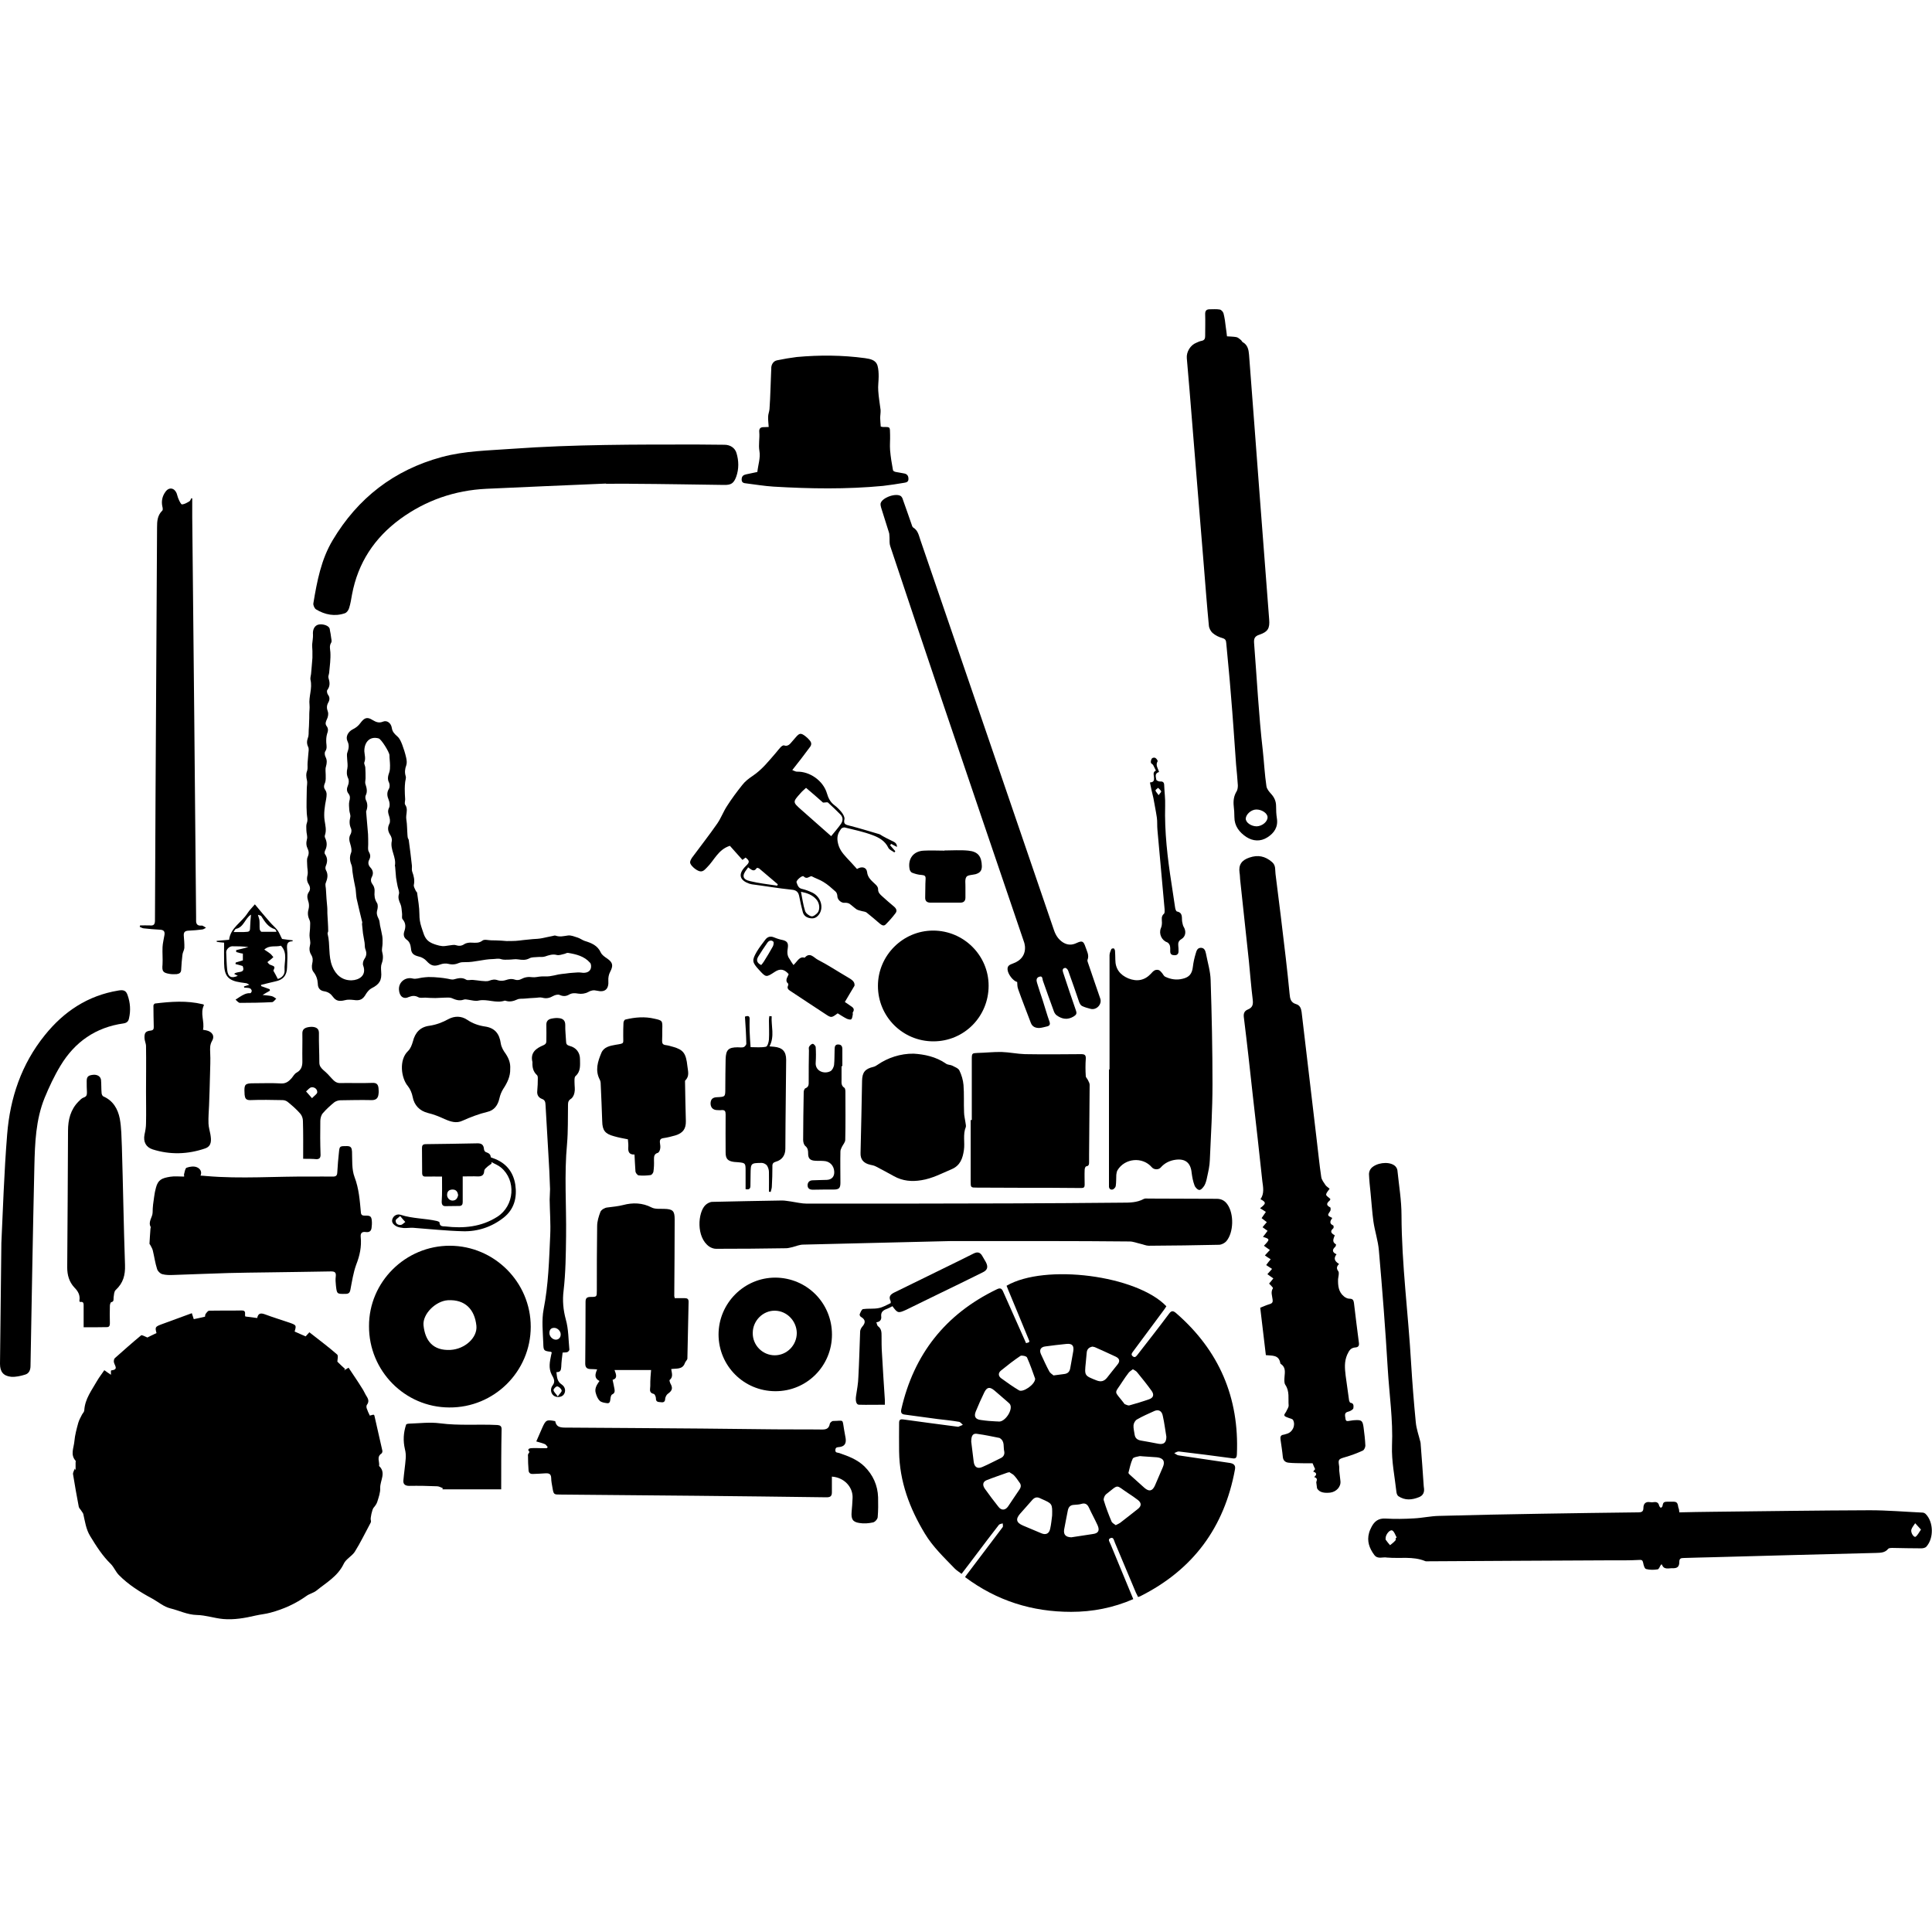 <svg width="24" height="24" viewBox="0 0 24 24" fill="currentColor" xmlns="http://www.w3.org/2000/svg">
<g clip-path="url(#clip0_1539_1239)">
<path d="M14.489 16.227C14.477 16.246 14.465 16.265 14.45 16.284C14.325 16.452 14.201 16.62 14.076 16.788C14.062 16.807 14.045 16.827 14.071 16.848C14.098 16.87 14.112 16.851 14.129 16.831C14.261 16.661 14.393 16.493 14.522 16.32C14.553 16.277 14.575 16.282 14.611 16.313C15.144 16.776 15.396 17.362 15.365 18.067C15.362 18.111 15.35 18.123 15.305 18.115C15.084 18.084 14.866 18.058 14.645 18.031C14.628 18.029 14.606 18.043 14.587 18.051C14.604 18.06 14.621 18.077 14.64 18.079C14.851 18.111 15.065 18.142 15.276 18.173C15.319 18.18 15.353 18.197 15.341 18.255C15.209 18.975 14.82 19.5 14.165 19.829C14.158 19.831 14.15 19.834 14.138 19.839C14.129 19.819 14.119 19.803 14.11 19.783C14.023 19.577 13.937 19.371 13.85 19.164C13.838 19.138 13.834 19.09 13.795 19.107C13.754 19.123 13.788 19.159 13.797 19.186C13.889 19.409 13.982 19.632 14.078 19.865C13.829 19.973 13.572 20.023 13.306 20.023C12.823 20.023 12.384 19.887 11.988 19.591C12.002 19.57 12.014 19.555 12.026 19.539C12.17 19.349 12.314 19.159 12.456 18.97C12.463 18.96 12.456 18.941 12.456 18.924C12.439 18.929 12.418 18.931 12.408 18.943C12.312 19.066 12.216 19.193 12.122 19.318C12.065 19.395 12.007 19.469 11.945 19.551C11.914 19.527 11.885 19.51 11.861 19.486C11.729 19.349 11.589 19.217 11.489 19.051C11.299 18.737 11.174 18.403 11.169 18.031C11.167 17.914 11.169 17.794 11.169 17.676C11.169 17.638 11.181 17.628 11.222 17.633C11.443 17.664 11.666 17.693 11.887 17.722C11.892 17.722 11.899 17.724 11.904 17.724C11.923 17.717 11.942 17.707 11.961 17.7C11.945 17.686 11.93 17.664 11.911 17.662C11.825 17.647 11.736 17.638 11.649 17.628C11.513 17.611 11.378 17.59 11.242 17.573C11.196 17.568 11.189 17.547 11.196 17.508C11.352 16.822 11.745 16.325 12.379 16.018C12.422 15.996 12.444 16.001 12.463 16.049C12.55 16.246 12.638 16.44 12.725 16.637C12.732 16.654 12.739 16.668 12.746 16.685C12.794 16.673 12.794 16.673 12.775 16.63C12.691 16.428 12.61 16.227 12.525 16.025C12.518 16.008 12.511 15.989 12.504 15.972C12.982 15.694 14.124 15.843 14.489 16.227ZM13.07 18.826C13.073 18.679 13.073 18.679 12.936 18.619C12.931 18.617 12.926 18.615 12.921 18.612C12.883 18.593 12.854 18.6 12.825 18.631C12.775 18.689 12.722 18.747 12.672 18.804C12.614 18.871 12.624 18.915 12.708 18.951C12.785 18.984 12.861 19.015 12.936 19.047C12.993 19.071 13.034 19.051 13.046 18.989C13.058 18.936 13.063 18.881 13.07 18.826ZM12.54 18.288C12.525 18.291 12.521 18.291 12.516 18.293C12.43 18.324 12.343 18.353 12.257 18.387C12.209 18.406 12.201 18.447 12.235 18.495C12.29 18.571 12.345 18.646 12.403 18.718C12.439 18.766 12.489 18.763 12.523 18.713C12.571 18.643 12.617 18.571 12.665 18.502C12.686 18.471 12.686 18.442 12.662 18.413C12.641 18.382 12.619 18.351 12.593 18.324C12.578 18.31 12.554 18.3 12.54 18.288ZM13.308 19.097C13.392 19.085 13.483 19.071 13.577 19.056C13.646 19.047 13.663 19.011 13.634 18.946C13.601 18.874 13.562 18.804 13.529 18.732C13.509 18.687 13.481 18.667 13.433 18.682C13.404 18.691 13.373 18.691 13.341 18.694C13.296 18.696 13.274 18.72 13.265 18.763C13.25 18.843 13.233 18.922 13.219 19.001C13.21 19.063 13.238 19.095 13.308 19.097ZM12.065 17.909C12.074 17.979 12.084 18.07 12.096 18.161C12.105 18.226 12.144 18.25 12.204 18.223C12.281 18.19 12.357 18.149 12.432 18.113C12.468 18.096 12.482 18.065 12.475 18.029C12.461 17.974 12.485 17.907 12.422 17.866C12.418 17.863 12.413 17.861 12.408 17.861C12.322 17.844 12.235 17.825 12.146 17.813C12.089 17.801 12.065 17.827 12.065 17.909ZM13.86 18.946C13.884 18.934 13.901 18.927 13.915 18.917C13.989 18.859 14.064 18.802 14.136 18.744C14.181 18.708 14.181 18.67 14.136 18.634C14.098 18.605 14.057 18.576 14.016 18.55C13.853 18.444 13.908 18.43 13.738 18.564C13.721 18.579 13.706 18.617 13.711 18.636C13.738 18.725 13.771 18.814 13.807 18.898C13.814 18.919 13.841 18.931 13.86 18.946ZM14.194 18.091C14.181 18.091 14.167 18.087 14.155 18.089C14.126 18.096 14.081 18.101 14.071 18.12C14.045 18.175 14.033 18.238 14.018 18.295C14.016 18.303 14.033 18.317 14.04 18.324C14.1 18.377 14.158 18.43 14.217 18.483C14.275 18.533 14.316 18.523 14.347 18.454C14.381 18.377 14.412 18.303 14.445 18.226C14.477 18.154 14.45 18.111 14.371 18.103C14.311 18.099 14.254 18.096 14.194 18.091ZM14.489 17.847C14.474 17.763 14.465 17.676 14.445 17.59C14.434 17.527 14.393 17.506 14.342 17.527C14.268 17.561 14.194 17.592 14.124 17.633C14.102 17.645 14.083 17.679 14.081 17.705C14.078 17.743 14.09 17.784 14.095 17.823C14.102 17.866 14.129 17.887 14.172 17.895C14.244 17.907 14.318 17.921 14.39 17.935C14.457 17.947 14.489 17.921 14.489 17.847ZM12.372 17.657C12.396 17.657 12.403 17.659 12.41 17.659C12.485 17.662 12.581 17.52 12.55 17.451C12.545 17.439 12.535 17.431 12.525 17.422C12.468 17.371 12.41 17.323 12.353 17.273C12.295 17.225 12.261 17.23 12.228 17.295C12.19 17.374 12.153 17.455 12.12 17.537C12.096 17.599 12.12 17.633 12.187 17.64C12.254 17.65 12.319 17.655 12.372 17.657ZM14.073 17.009C14.052 17.026 14.035 17.035 14.021 17.052C13.994 17.086 13.97 17.122 13.946 17.158C13.838 17.328 13.834 17.263 13.966 17.436C13.966 17.439 13.968 17.441 13.968 17.441C13.989 17.448 14.011 17.463 14.03 17.458C14.112 17.436 14.194 17.41 14.273 17.383C14.328 17.364 14.34 17.326 14.306 17.278C14.249 17.199 14.189 17.124 14.126 17.047C14.114 17.031 14.095 17.023 14.073 17.009ZM13.572 16.728C13.531 16.735 13.505 16.757 13.5 16.798C13.495 16.841 13.493 16.884 13.488 16.927C13.471 17.091 13.471 17.088 13.622 17.148C13.678 17.17 13.718 17.158 13.754 17.112C13.797 17.059 13.838 17.004 13.882 16.951C13.915 16.911 13.91 16.877 13.86 16.853C13.774 16.812 13.687 16.774 13.601 16.735C13.591 16.733 13.582 16.731 13.572 16.728ZM12.859 17.127C12.83 17.047 12.799 16.954 12.758 16.863C12.751 16.846 12.694 16.834 12.677 16.843C12.593 16.899 12.514 16.961 12.434 17.026C12.398 17.055 12.401 17.093 12.434 17.119C12.506 17.172 12.581 17.225 12.658 17.271C12.706 17.302 12.859 17.199 12.859 17.127ZM13.087 17.086C13.142 17.079 13.178 17.074 13.217 17.069C13.267 17.064 13.289 17.038 13.296 16.99C13.308 16.923 13.32 16.855 13.332 16.788C13.344 16.716 13.32 16.687 13.245 16.695C13.157 16.704 13.07 16.714 12.984 16.726C12.929 16.733 12.907 16.769 12.931 16.822C12.965 16.894 12.996 16.966 13.034 17.035C13.046 17.059 13.075 17.074 13.087 17.086Z" fill="currentColor"/>
<path d="M0.939 18.257C0.939 18.228 0.939 18.197 0.939 18.168C0.939 18.161 0.943 18.151 0.939 18.146C0.871 18.07 0.917 17.986 0.924 17.904C0.931 17.827 0.951 17.753 0.972 17.676C0.982 17.64 1.003 17.604 1.02 17.57C1.03 17.554 1.047 17.537 1.047 17.518C1.056 17.376 1.14 17.27 1.205 17.155C1.231 17.11 1.265 17.067 1.296 17.021C1.325 17.043 1.347 17.057 1.378 17.078C1.378 17.055 1.378 17.04 1.378 17.03C1.38 17.026 1.383 17.023 1.383 17.023C1.483 17.014 1.416 16.956 1.414 16.915C1.414 16.901 1.416 16.882 1.426 16.872C1.534 16.776 1.642 16.68 1.752 16.589C1.762 16.579 1.8 16.603 1.831 16.615C1.86 16.601 1.901 16.579 1.944 16.56C1.925 16.488 1.927 16.481 2.004 16.452C2.129 16.407 2.254 16.361 2.383 16.313C2.393 16.346 2.4 16.368 2.407 16.387C2.453 16.378 2.499 16.368 2.547 16.356C2.549 16.349 2.547 16.332 2.554 16.323C2.566 16.306 2.583 16.282 2.599 16.282C2.734 16.279 2.871 16.282 3.005 16.279C3.067 16.279 3.034 16.334 3.048 16.354C3.099 16.361 3.144 16.366 3.195 16.373C3.19 16.378 3.195 16.375 3.195 16.373C3.207 16.313 3.238 16.308 3.291 16.327C3.394 16.366 3.499 16.397 3.603 16.433C3.682 16.462 3.682 16.464 3.66 16.541C3.706 16.56 3.749 16.582 3.797 16.601C3.807 16.589 3.821 16.575 3.843 16.55C3.96 16.642 4.078 16.73 4.188 16.826C4.205 16.841 4.191 16.889 4.191 16.915C4.219 16.944 4.253 16.975 4.287 17.006C4.282 17.011 4.279 17.016 4.275 17.023C4.289 17.014 4.306 17.004 4.33 16.99C4.387 17.076 4.445 17.16 4.5 17.249C4.522 17.282 4.536 17.319 4.558 17.352C4.579 17.386 4.584 17.417 4.558 17.451C4.551 17.46 4.551 17.479 4.555 17.494C4.565 17.525 4.579 17.554 4.594 17.585C4.608 17.582 4.623 17.578 4.639 17.573C4.644 17.578 4.651 17.58 4.651 17.585C4.685 17.731 4.716 17.875 4.75 18.022C4.752 18.031 4.747 18.05 4.74 18.055C4.673 18.099 4.719 18.161 4.709 18.211C4.8 18.295 4.721 18.391 4.723 18.483C4.726 18.54 4.704 18.6 4.687 18.655C4.678 18.684 4.659 18.708 4.639 18.732C4.623 18.754 4.599 18.857 4.606 18.883C4.611 18.895 4.608 18.912 4.601 18.922C4.536 19.042 4.479 19.162 4.407 19.277C4.371 19.332 4.296 19.368 4.27 19.426C4.195 19.582 4.054 19.659 3.931 19.759C3.895 19.788 3.845 19.798 3.809 19.824C3.672 19.922 3.521 19.99 3.36 20.033C3.3 20.05 3.235 20.055 3.175 20.069C3.043 20.1 2.907 20.124 2.772 20.112C2.662 20.102 2.554 20.064 2.446 20.062C2.326 20.059 2.225 20.006 2.117 19.98C2.033 19.959 1.968 19.901 1.894 19.86C1.743 19.779 1.596 19.687 1.476 19.565C1.438 19.526 1.416 19.469 1.378 19.43C1.272 19.327 1.195 19.205 1.119 19.08C1.068 18.996 1.056 18.9 1.035 18.809C1.032 18.794 1.018 18.782 1.011 18.768C1.001 18.751 0.984 18.737 0.979 18.72C0.953 18.583 0.929 18.449 0.907 18.312C0.905 18.291 0.922 18.264 0.931 18.24C0.929 18.255 0.934 18.257 0.939 18.257Z" fill="currentColor"/>
<path d="M15.725 16.834C15.701 16.637 15.679 16.445 15.655 16.245C15.691 16.231 15.732 16.212 15.773 16.2C15.806 16.19 15.813 16.174 15.809 16.145C15.804 16.097 15.782 16.051 15.813 16.003C15.818 15.996 15.78 15.962 15.765 15.945C15.78 15.929 15.799 15.905 15.818 15.881C15.792 15.864 15.768 15.845 15.744 15.828C15.758 15.811 15.78 15.787 15.802 15.763C15.775 15.746 15.749 15.727 15.729 15.715C15.746 15.691 15.765 15.667 15.785 15.643C15.758 15.626 15.732 15.61 15.713 15.595C15.732 15.573 15.754 15.552 15.775 15.528C15.749 15.511 15.725 15.492 15.701 15.475C15.777 15.396 15.777 15.391 15.689 15.365C15.708 15.341 15.727 15.317 15.746 15.29C15.725 15.274 15.701 15.257 15.684 15.245C15.698 15.228 15.717 15.204 15.737 15.182C15.713 15.163 15.689 15.144 15.672 15.132C15.686 15.11 15.706 15.082 15.725 15.055C15.701 15.038 15.677 15.024 15.653 15.009C15.729 14.952 15.732 14.935 15.658 14.897C15.708 14.827 15.691 14.748 15.681 14.671C15.643 14.321 15.605 13.97 15.564 13.62C15.528 13.291 15.492 12.962 15.451 12.633C15.446 12.585 15.461 12.557 15.502 12.54C15.559 12.516 15.569 12.48 15.562 12.42C15.542 12.259 15.53 12.098 15.514 11.938C15.477 11.599 15.441 11.261 15.405 10.922C15.403 10.896 15.403 10.867 15.398 10.841C15.384 10.742 15.425 10.685 15.521 10.653C15.626 10.617 15.715 10.634 15.802 10.709C15.852 10.752 15.838 10.809 15.845 10.857C15.89 11.203 15.931 11.551 15.972 11.897C15.989 12.048 16.006 12.197 16.02 12.348C16.025 12.405 16.034 12.454 16.099 12.473C16.147 12.487 16.162 12.523 16.169 12.571C16.231 13.099 16.294 13.627 16.356 14.155C16.375 14.311 16.39 14.467 16.413 14.621C16.418 14.657 16.445 14.69 16.466 14.722C16.478 14.738 16.497 14.75 16.517 14.767C16.5 14.793 16.476 14.815 16.474 14.839C16.471 14.854 16.505 14.873 16.526 14.894C16.526 14.897 16.524 14.909 16.517 14.914C16.481 14.945 16.469 14.971 16.524 14.998C16.531 15 16.531 15.031 16.526 15.041C16.488 15.098 16.485 15.098 16.55 15.13C16.526 15.163 16.507 15.199 16.562 15.223C16.567 15.226 16.57 15.252 16.562 15.259C16.517 15.297 16.538 15.322 16.581 15.345C16.567 15.386 16.541 15.427 16.596 15.458C16.598 15.461 16.593 15.485 16.586 15.489C16.546 15.525 16.548 15.557 16.603 15.581C16.562 15.633 16.581 15.669 16.634 15.701C16.608 15.729 16.596 15.754 16.625 15.792C16.639 15.813 16.625 15.857 16.622 15.89C16.62 15.972 16.627 16.051 16.697 16.106C16.716 16.121 16.74 16.133 16.764 16.133C16.802 16.133 16.814 16.149 16.819 16.183C16.838 16.349 16.86 16.517 16.881 16.682C16.886 16.718 16.872 16.735 16.841 16.738C16.781 16.742 16.762 16.771 16.735 16.829C16.697 16.918 16.706 16.999 16.716 17.088C16.73 17.191 16.745 17.294 16.759 17.398C16.762 17.407 16.769 17.426 16.776 17.426C16.822 17.431 16.814 17.47 16.812 17.494C16.809 17.508 16.781 17.525 16.762 17.532C16.733 17.541 16.704 17.544 16.709 17.59C16.718 17.659 16.716 17.659 16.785 17.647C16.8 17.645 16.814 17.642 16.829 17.642C16.915 17.637 16.927 17.647 16.939 17.733C16.949 17.808 16.958 17.885 16.961 17.959C16.961 17.978 16.946 18.012 16.93 18.019C16.858 18.053 16.781 18.081 16.704 18.103C16.63 18.125 16.622 18.13 16.634 18.204C16.639 18.226 16.634 18.25 16.637 18.273C16.642 18.314 16.646 18.355 16.651 18.396C16.661 18.47 16.598 18.533 16.524 18.542C16.452 18.549 16.392 18.542 16.361 18.489C16.356 18.458 16.354 18.437 16.351 18.413C16.356 18.389 16.375 18.365 16.325 18.348C16.361 18.319 16.358 18.295 16.313 18.281C16.325 18.266 16.332 18.254 16.337 18.25C16.325 18.226 16.317 18.204 16.305 18.177C16.274 18.177 16.231 18.177 16.188 18.177C16.128 18.175 16.066 18.177 16.006 18.17C15.97 18.166 15.941 18.146 15.936 18.101C15.929 18.026 15.917 17.954 15.907 17.882C15.902 17.849 15.909 17.825 15.948 17.822C15.962 17.82 15.974 17.813 15.989 17.81C16.058 17.789 16.097 17.705 16.063 17.64C16.053 17.623 16.022 17.621 16.001 17.611C15.984 17.604 15.957 17.597 15.955 17.582C15.95 17.57 15.97 17.551 15.979 17.532C15.989 17.508 16.008 17.484 16.008 17.46C16.001 17.373 16.022 17.285 15.967 17.203C15.95 17.179 15.955 17.136 15.957 17.102C15.962 17.042 15.972 16.985 15.912 16.944C15.909 16.942 15.905 16.939 15.905 16.937C15.888 16.826 15.802 16.843 15.725 16.834Z" fill="currentColor"/>
<path d="M20.861 18.787C21.003 18.785 21.137 18.78 21.269 18.78C21.922 18.773 22.575 18.763 23.227 18.761C23.446 18.761 23.664 18.78 23.883 18.79C23.897 18.79 23.914 18.799 23.923 18.809C24.019 18.907 24.024 19.107 23.931 19.212C23.919 19.227 23.89 19.234 23.868 19.234C23.748 19.234 23.631 19.231 23.511 19.229C23.491 19.229 23.465 19.229 23.455 19.241C23.415 19.289 23.364 19.289 23.307 19.291C22.635 19.308 21.96 19.325 21.288 19.344C21.163 19.346 21.039 19.351 20.914 19.354C20.88 19.354 20.861 19.361 20.861 19.402C20.861 19.462 20.837 19.483 20.777 19.481C20.729 19.479 20.669 19.505 20.645 19.435C20.638 19.435 20.633 19.435 20.633 19.438C20.619 19.457 20.609 19.493 20.592 19.495C20.544 19.503 20.494 19.503 20.448 19.491C20.429 19.486 20.417 19.442 20.412 19.414C20.405 19.385 20.398 19.375 20.364 19.378C20.242 19.385 20.119 19.383 19.997 19.383C19.243 19.387 18.487 19.39 17.734 19.395C17.724 19.395 17.712 19.397 17.703 19.392C17.551 19.33 17.393 19.363 17.237 19.349C17.235 19.349 17.232 19.349 17.232 19.349C17.179 19.337 17.115 19.375 17.071 19.315C17.011 19.234 16.978 19.145 17.007 19.042C17.014 19.015 17.026 18.991 17.038 18.967C17.074 18.898 17.124 18.859 17.211 18.864C17.328 18.871 17.446 18.869 17.563 18.862C17.669 18.857 17.772 18.833 17.878 18.831C18.303 18.819 18.725 18.811 19.15 18.804C19.551 18.797 19.951 18.792 20.352 18.787C20.393 18.787 20.415 18.778 20.415 18.732C20.415 18.682 20.441 18.651 20.496 18.66C20.513 18.663 20.53 18.663 20.544 18.66C20.58 18.655 20.604 18.667 20.611 18.706C20.614 18.715 20.626 18.725 20.631 18.732C20.638 18.725 20.652 18.718 20.652 18.708C20.664 18.646 20.669 18.655 20.794 18.655C20.844 18.655 20.842 18.696 20.849 18.727C20.859 18.747 20.859 18.77 20.861 18.787ZM17.338 19.107C17.343 19.104 17.345 19.102 17.35 19.099C17.333 19.07 17.323 19.03 17.297 19.013C17.268 18.996 17.215 19.058 17.213 19.104C17.213 19.111 17.211 19.121 17.213 19.126C17.23 19.15 17.249 19.174 17.268 19.195C17.292 19.176 17.316 19.157 17.335 19.135C17.34 19.131 17.338 19.116 17.338 19.107ZM23.863 19.001C23.835 18.97 23.813 18.946 23.791 18.922C23.775 18.948 23.751 18.974 23.743 19.003C23.734 19.044 23.777 19.102 23.796 19.09C23.82 19.073 23.837 19.039 23.863 19.001Z" fill="currentColor"/>
<path d="M15.242 4.178C15.283 4.181 15.322 4.181 15.36 4.188C15.382 4.193 15.399 4.212 15.418 4.226C15.425 4.234 15.43 4.246 15.437 4.25C15.499 4.284 15.511 4.344 15.516 4.406C15.562 4.997 15.605 5.587 15.65 6.178C15.689 6.684 15.727 7.188 15.766 7.694C15.775 7.805 15.751 7.848 15.646 7.884C15.586 7.903 15.574 7.932 15.579 7.992C15.614 8.436 15.636 8.882 15.687 9.324C15.703 9.47 15.71 9.619 15.732 9.766C15.737 9.802 15.766 9.835 15.792 9.864C15.831 9.907 15.852 9.955 15.852 10.015C15.852 10.066 15.854 10.116 15.862 10.166C15.879 10.274 15.828 10.349 15.744 10.402C15.658 10.457 15.564 10.45 15.482 10.397C15.396 10.339 15.334 10.262 15.334 10.15C15.334 10.104 15.331 10.058 15.326 10.015C15.319 9.948 15.326 9.888 15.363 9.828C15.374 9.809 15.377 9.78 15.377 9.756C15.372 9.67 15.363 9.583 15.355 9.497C15.334 9.204 15.315 8.911 15.29 8.621C15.274 8.41 15.252 8.201 15.233 7.99C15.23 7.958 15.226 7.939 15.187 7.927C15.144 7.915 15.098 7.894 15.062 7.862C15.039 7.841 15.019 7.802 15.017 7.771C14.993 7.522 14.974 7.272 14.954 7.022C14.895 6.298 14.835 5.573 14.777 4.848C14.765 4.716 14.755 4.582 14.743 4.45C14.736 4.37 14.789 4.286 14.861 4.258C14.883 4.248 14.904 4.238 14.928 4.234C14.966 4.226 14.971 4.202 14.971 4.171C14.971 4.08 14.974 3.989 14.971 3.898C14.971 3.857 14.991 3.842 15.027 3.842C15.067 3.842 15.111 3.838 15.151 3.845C15.171 3.847 15.194 3.874 15.199 3.893C15.214 3.95 15.221 4.01 15.228 4.07C15.233 4.104 15.238 4.138 15.242 4.178ZM15.607 10.056C15.545 10.056 15.478 10.114 15.475 10.169C15.475 10.219 15.543 10.265 15.612 10.265C15.682 10.262 15.749 10.205 15.746 10.15C15.744 10.102 15.675 10.056 15.607 10.056Z" fill="currentColor"/>
<path d="M4.956 12.293C4.951 12.197 5.04 12.132 5.129 12.156C5.165 12.165 5.208 12.149 5.246 12.144C5.27 12.142 5.297 12.137 5.323 12.137C5.369 12.137 5.414 12.139 5.46 12.144C5.493 12.146 5.527 12.153 5.561 12.158C5.587 12.163 5.616 12.173 5.642 12.165C5.693 12.151 5.741 12.139 5.791 12.17C5.81 12.182 5.846 12.17 5.875 12.173C5.909 12.175 5.945 12.182 5.978 12.185C6.012 12.187 6.05 12.194 6.079 12.182C6.117 12.168 6.146 12.163 6.187 12.178C6.216 12.187 6.254 12.185 6.283 12.175C6.324 12.161 6.357 12.156 6.398 12.17C6.42 12.178 6.453 12.175 6.473 12.163C6.518 12.139 6.561 12.132 6.612 12.139C6.648 12.144 6.684 12.132 6.722 12.13C6.758 12.127 6.794 12.132 6.828 12.127C6.866 12.122 6.902 12.113 6.938 12.105C6.967 12.101 6.996 12.096 7.025 12.094C7.056 12.089 7.087 12.086 7.118 12.084C7.152 12.082 7.188 12.077 7.221 12.082C7.274 12.091 7.325 12.077 7.339 12.031C7.346 12.009 7.344 11.973 7.329 11.959C7.257 11.877 7.157 11.854 7.056 11.837C7.041 11.834 7.022 11.849 7.005 11.851C6.977 11.858 6.943 11.87 6.917 11.863C6.864 11.849 6.818 11.866 6.77 11.882C6.741 11.892 6.705 11.885 6.672 11.889C6.641 11.892 6.605 11.889 6.578 11.904C6.53 11.93 6.487 11.925 6.437 11.918C6.401 11.911 6.36 11.921 6.321 11.921C6.29 11.921 6.257 11.925 6.228 11.916C6.189 11.902 6.156 11.914 6.12 11.914C6.005 11.916 5.897 11.954 5.781 11.952C5.755 11.952 5.726 11.952 5.705 11.961C5.659 11.981 5.618 11.986 5.568 11.973C5.537 11.966 5.501 11.969 5.469 11.981C5.393 12.009 5.354 11.998 5.299 11.938C5.275 11.911 5.237 11.889 5.201 11.882C5.138 11.866 5.109 11.844 5.105 11.781C5.1 11.736 5.088 11.697 5.049 11.671C5.018 11.647 5.009 11.614 5.021 11.575C5.04 11.52 5.045 11.47 5.001 11.419C4.987 11.402 4.999 11.369 4.994 11.342C4.989 11.304 4.989 11.263 4.975 11.232C4.956 11.189 4.941 11.153 4.956 11.105C4.963 11.078 4.946 11.042 4.939 11.009C4.932 10.973 4.925 10.937 4.92 10.903C4.915 10.855 4.913 10.809 4.908 10.761C4.908 10.759 4.905 10.759 4.905 10.757C4.927 10.649 4.843 10.555 4.867 10.447C4.872 10.423 4.86 10.389 4.845 10.368C4.817 10.322 4.812 10.281 4.838 10.231C4.85 10.205 4.843 10.164 4.833 10.135C4.821 10.099 4.814 10.073 4.833 10.034C4.845 10.01 4.841 9.967 4.829 9.938C4.809 9.89 4.802 9.847 4.831 9.799C4.843 9.78 4.843 9.744 4.833 9.722C4.809 9.677 4.821 9.636 4.836 9.593C4.845 9.566 4.845 9.537 4.845 9.509C4.845 9.465 4.838 9.425 4.838 9.381C4.838 9.345 4.737 9.182 4.704 9.173C4.589 9.141 4.524 9.225 4.526 9.333C4.529 9.379 4.545 9.422 4.526 9.47C4.519 9.487 4.536 9.511 4.538 9.533C4.541 9.578 4.541 9.624 4.541 9.667C4.541 9.693 4.531 9.72 4.541 9.744C4.555 9.789 4.567 9.833 4.543 9.881C4.536 9.895 4.538 9.921 4.545 9.938C4.569 9.984 4.567 10.03 4.55 10.075C4.55 10.078 4.548 10.078 4.548 10.08C4.555 10.174 4.565 10.27 4.572 10.363C4.574 10.404 4.574 10.447 4.574 10.488C4.574 10.519 4.567 10.555 4.581 10.579C4.601 10.613 4.605 10.642 4.589 10.675C4.569 10.711 4.572 10.745 4.601 10.776C4.637 10.814 4.641 10.855 4.617 10.898C4.601 10.932 4.608 10.961 4.632 10.992C4.649 11.014 4.656 11.05 4.653 11.076C4.649 11.126 4.653 11.169 4.682 11.215C4.697 11.237 4.694 11.275 4.687 11.302C4.675 11.342 4.682 11.373 4.701 11.409C4.716 11.434 4.716 11.467 4.721 11.496C4.73 11.541 4.742 11.585 4.749 11.63C4.754 11.662 4.752 11.693 4.752 11.722C4.752 11.755 4.74 11.793 4.747 11.822C4.761 11.873 4.761 11.918 4.742 11.969C4.73 11.998 4.733 12.036 4.735 12.069C4.745 12.178 4.713 12.228 4.617 12.276C4.589 12.29 4.565 12.319 4.548 12.345C4.509 12.415 4.473 12.434 4.394 12.422C4.358 12.418 4.317 12.415 4.284 12.425C4.219 12.441 4.176 12.437 4.137 12.384C4.109 12.345 4.077 12.322 4.027 12.314C3.977 12.307 3.948 12.274 3.948 12.221C3.945 12.165 3.929 12.117 3.893 12.072C3.873 12.048 3.871 12.002 3.878 11.973C3.888 11.93 3.888 11.897 3.866 11.861C3.842 11.822 3.84 11.784 3.852 11.736C3.861 11.7 3.845 11.659 3.845 11.621C3.845 11.585 3.852 11.549 3.852 11.513C3.852 11.486 3.857 11.455 3.847 11.434C3.825 11.388 3.818 11.345 3.833 11.294C3.842 11.263 3.84 11.222 3.828 11.191C3.816 11.153 3.811 11.119 3.835 11.083C3.859 11.05 3.854 11.016 3.833 10.982C3.809 10.944 3.811 10.908 3.821 10.865C3.828 10.826 3.816 10.786 3.816 10.745C3.816 10.711 3.809 10.675 3.821 10.649C3.837 10.613 3.84 10.582 3.823 10.546C3.804 10.507 3.801 10.471 3.813 10.425C3.823 10.392 3.806 10.351 3.806 10.315C3.806 10.286 3.801 10.253 3.811 10.226C3.828 10.183 3.813 10.147 3.811 10.106C3.804 10.003 3.811 9.9 3.811 9.797C3.811 9.763 3.821 9.725 3.813 9.693C3.804 9.653 3.799 9.614 3.816 9.573C3.825 9.545 3.818 9.509 3.821 9.475C3.823 9.439 3.828 9.403 3.83 9.367C3.833 9.336 3.84 9.302 3.828 9.278C3.809 9.237 3.811 9.206 3.825 9.165C3.837 9.137 3.833 9.101 3.835 9.069C3.837 9.036 3.84 9.002 3.84 8.966C3.842 8.935 3.842 8.904 3.842 8.873C3.842 8.834 3.849 8.796 3.845 8.757C3.833 8.652 3.883 8.551 3.857 8.445C3.852 8.424 3.861 8.397 3.864 8.373C3.866 8.34 3.871 8.306 3.873 8.27C3.876 8.237 3.878 8.205 3.881 8.172C3.881 8.143 3.881 8.114 3.881 8.085C3.881 8.059 3.876 8.03 3.878 8.004C3.881 7.963 3.89 7.922 3.888 7.884C3.883 7.831 3.9 7.783 3.941 7.764C3.984 7.745 4.065 7.761 4.089 7.797C4.097 7.807 4.097 7.821 4.099 7.833C4.104 7.862 4.111 7.889 4.113 7.917C4.116 7.939 4.125 7.968 4.113 7.985C4.089 8.025 4.101 8.061 4.104 8.102C4.109 8.186 4.097 8.273 4.089 8.357C4.087 8.378 4.075 8.4 4.08 8.419C4.097 8.474 4.104 8.522 4.065 8.573C4.058 8.582 4.063 8.613 4.073 8.628C4.099 8.661 4.097 8.695 4.077 8.729C4.056 8.767 4.058 8.801 4.073 8.841C4.082 8.868 4.075 8.904 4.063 8.93C4.049 8.961 4.034 8.99 4.058 9.021C4.082 9.053 4.075 9.084 4.063 9.117C4.053 9.151 4.051 9.189 4.053 9.225C4.056 9.264 4.065 9.297 4.041 9.333C4.029 9.35 4.034 9.384 4.044 9.403C4.065 9.444 4.061 9.48 4.049 9.523C4.039 9.554 4.046 9.59 4.046 9.624C4.046 9.655 4.049 9.691 4.039 9.72C4.025 9.753 4.017 9.78 4.039 9.811C4.065 9.847 4.058 9.885 4.051 9.929C4.034 10.015 4.02 10.106 4.032 10.19C4.041 10.253 4.058 10.31 4.037 10.373C4.032 10.385 4.034 10.399 4.039 10.409C4.065 10.464 4.065 10.514 4.037 10.569C4.032 10.582 4.029 10.601 4.037 10.61C4.073 10.661 4.068 10.709 4.046 10.761C4.041 10.776 4.041 10.795 4.049 10.809C4.08 10.865 4.068 10.915 4.046 10.97C4.037 10.994 4.049 11.025 4.049 11.052C4.051 11.09 4.053 11.129 4.056 11.165C4.058 11.198 4.063 11.234 4.065 11.268C4.068 11.302 4.065 11.338 4.068 11.371C4.068 11.4 4.073 11.429 4.073 11.457C4.075 11.493 4.077 11.53 4.077 11.566C4.077 11.578 4.065 11.592 4.07 11.601C4.104 11.733 4.075 11.875 4.128 12.005C4.171 12.11 4.25 12.18 4.368 12.178C4.459 12.175 4.557 12.12 4.512 11.995C4.502 11.971 4.512 11.935 4.526 11.914C4.553 11.875 4.557 11.841 4.541 11.798C4.529 11.772 4.533 11.741 4.529 11.71C4.524 11.671 4.514 11.633 4.509 11.594C4.505 11.556 4.502 11.518 4.497 11.479C4.497 11.472 4.5 11.465 4.5 11.457C4.476 11.359 4.452 11.261 4.43 11.162C4.423 11.124 4.423 11.085 4.418 11.047C4.413 11.014 4.404 10.982 4.399 10.951C4.392 10.913 4.385 10.877 4.38 10.838C4.375 10.809 4.377 10.776 4.368 10.749C4.346 10.697 4.339 10.649 4.361 10.594C4.373 10.565 4.363 10.524 4.353 10.49C4.339 10.445 4.329 10.406 4.356 10.361C4.365 10.344 4.37 10.313 4.361 10.293C4.339 10.245 4.339 10.202 4.351 10.152C4.358 10.126 4.341 10.094 4.339 10.063C4.337 10.027 4.332 9.989 4.339 9.955C4.349 9.919 4.353 9.89 4.329 9.859C4.305 9.828 4.305 9.797 4.322 9.758C4.334 9.732 4.337 9.693 4.325 9.669C4.305 9.626 4.305 9.588 4.315 9.545C4.322 9.509 4.315 9.47 4.313 9.434C4.313 9.405 4.305 9.374 4.315 9.348C4.332 9.3 4.341 9.259 4.317 9.209C4.289 9.151 4.325 9.089 4.382 9.06C4.418 9.043 4.452 9.017 4.476 8.983C4.526 8.916 4.56 8.901 4.629 8.945C4.673 8.971 4.709 8.985 4.759 8.964C4.807 8.945 4.857 8.981 4.867 9.041C4.874 9.091 4.901 9.117 4.937 9.149C4.965 9.173 4.982 9.213 4.997 9.252C5.016 9.302 5.033 9.357 5.045 9.41C5.052 9.441 5.057 9.477 5.047 9.506C5.03 9.552 5.025 9.595 5.04 9.643C5.047 9.665 5.035 9.693 5.033 9.717C5.03 9.744 5.028 9.773 5.028 9.799C5.028 9.842 5.03 9.885 5.033 9.929C5.033 9.95 5.023 9.981 5.033 9.996C5.064 10.039 5.052 10.085 5.047 10.13C5.042 10.164 5.052 10.2 5.054 10.233C5.057 10.265 5.057 10.296 5.059 10.327C5.061 10.354 5.061 10.382 5.066 10.409C5.069 10.418 5.078 10.428 5.078 10.438C5.093 10.543 5.105 10.649 5.117 10.754C5.119 10.778 5.112 10.807 5.121 10.829C5.141 10.882 5.153 10.934 5.141 10.992C5.136 11.014 5.155 11.042 5.165 11.066C5.167 11.073 5.179 11.081 5.181 11.088C5.193 11.177 5.21 11.268 5.21 11.357C5.21 11.412 5.217 11.46 5.234 11.513C5.258 11.578 5.268 11.652 5.328 11.695C5.354 11.714 5.385 11.726 5.417 11.736C5.443 11.745 5.469 11.75 5.496 11.753C5.522 11.755 5.551 11.748 5.577 11.745C5.606 11.743 5.637 11.733 5.661 11.741C5.7 11.753 5.731 11.753 5.767 11.729C5.793 11.712 5.832 11.707 5.863 11.71C5.911 11.712 5.952 11.717 5.995 11.683C6.019 11.666 6.067 11.681 6.103 11.681C6.144 11.681 6.187 11.683 6.228 11.685C6.249 11.685 6.271 11.69 6.293 11.69C6.331 11.69 6.369 11.69 6.405 11.688C6.437 11.685 6.468 11.683 6.499 11.678C6.54 11.674 6.578 11.671 6.619 11.666C6.657 11.664 6.698 11.662 6.737 11.654C6.777 11.647 6.818 11.635 6.861 11.628C6.876 11.626 6.89 11.618 6.902 11.623C6.955 11.642 7.003 11.628 7.056 11.621C7.094 11.616 7.137 11.635 7.176 11.647C7.207 11.657 7.233 11.678 7.262 11.688C7.346 11.714 7.423 11.743 7.464 11.834C7.478 11.863 7.512 11.887 7.541 11.906C7.615 11.957 7.62 11.995 7.579 12.074C7.562 12.105 7.555 12.146 7.557 12.18C7.565 12.286 7.517 12.331 7.416 12.307C7.375 12.297 7.344 12.302 7.305 12.324C7.272 12.343 7.221 12.35 7.183 12.343C7.142 12.336 7.106 12.334 7.07 12.355C7.032 12.377 6.996 12.379 6.953 12.36C6.931 12.35 6.895 12.36 6.873 12.372C6.828 12.398 6.787 12.408 6.734 12.393C6.705 12.386 6.672 12.396 6.641 12.396C6.6 12.398 6.559 12.401 6.518 12.405C6.487 12.408 6.453 12.403 6.427 12.415C6.379 12.437 6.333 12.449 6.281 12.432C6.278 12.432 6.273 12.43 6.271 12.43C6.161 12.468 6.053 12.405 5.942 12.43C5.904 12.439 5.863 12.425 5.822 12.42C5.801 12.418 5.779 12.41 5.76 12.418C5.705 12.437 5.659 12.42 5.609 12.398C5.585 12.389 5.551 12.393 5.525 12.393C5.486 12.393 5.448 12.398 5.409 12.398C5.366 12.398 5.325 12.396 5.282 12.393C5.253 12.393 5.217 12.401 5.193 12.386C5.153 12.365 5.119 12.37 5.081 12.384C5.013 12.418 4.961 12.379 4.956 12.293Z" fill="currentColor"/>
<path d="M6.578 18.036C6.552 18.012 6.561 17.993 6.597 17.99C6.641 17.986 6.686 17.99 6.732 17.99C6.751 17.99 6.77 17.99 6.792 17.99C6.797 17.986 6.799 17.981 6.804 17.976C6.792 17.964 6.782 17.945 6.77 17.94C6.737 17.926 6.701 17.918 6.662 17.906C6.689 17.844 6.71 17.794 6.734 17.741C6.78 17.638 6.789 17.633 6.897 17.654C6.909 17.712 6.936 17.731 7.005 17.734C7.577 17.738 8.145 17.741 8.717 17.746C8.995 17.748 9.276 17.753 9.554 17.755C9.775 17.758 9.996 17.755 10.217 17.758C10.267 17.758 10.298 17.743 10.308 17.688C10.31 17.674 10.334 17.652 10.349 17.652C10.49 17.65 10.461 17.621 10.486 17.762C10.493 17.798 10.498 17.834 10.505 17.868C10.514 17.933 10.49 17.969 10.425 17.976C10.399 17.978 10.38 17.978 10.377 18.012C10.375 18.05 10.404 18.043 10.425 18.05C10.538 18.089 10.649 18.13 10.738 18.216C10.845 18.322 10.903 18.451 10.908 18.6C10.91 18.682 10.91 18.766 10.903 18.847C10.901 18.871 10.87 18.907 10.845 18.912C10.79 18.924 10.73 18.929 10.675 18.919C10.591 18.907 10.572 18.869 10.579 18.782C10.584 18.725 10.589 18.667 10.591 18.61C10.598 18.475 10.488 18.353 10.334 18.343C10.334 18.408 10.334 18.473 10.334 18.538C10.334 18.586 10.315 18.6 10.267 18.6C9.727 18.593 9.185 18.586 8.645 18.581C8.083 18.576 7.521 18.571 6.962 18.566C6.881 18.566 6.878 18.566 6.864 18.487C6.857 18.444 6.847 18.401 6.847 18.36C6.845 18.31 6.821 18.3 6.777 18.302C6.725 18.307 6.672 18.307 6.621 18.31C6.588 18.312 6.569 18.298 6.566 18.266C6.561 18.206 6.559 18.144 6.559 18.084C6.554 18.067 6.569 18.053 6.578 18.036Z" fill="currentColor"/>
<path d="M11.806 15.417C11.328 15.429 10.654 15.444 9.979 15.461C9.934 15.461 9.89 15.48 9.845 15.492C9.818 15.497 9.792 15.506 9.766 15.506C9.475 15.511 9.185 15.513 8.894 15.513C8.866 15.513 8.834 15.501 8.81 15.485C8.645 15.369 8.669 15.062 8.762 14.971C8.784 14.949 8.82 14.93 8.849 14.93C9.137 14.923 9.425 14.918 9.715 14.913C9.751 14.913 9.787 14.921 9.823 14.925C9.89 14.935 9.958 14.952 10.025 14.952C10.865 14.952 11.707 14.952 12.547 14.949C13.01 14.947 13.474 14.945 13.939 14.94C14.03 14.94 14.124 14.94 14.208 14.894C14.225 14.885 14.246 14.889 14.266 14.889C14.549 14.889 14.832 14.892 15.115 14.892C15.173 14.892 15.216 14.916 15.247 14.961C15.331 15.079 15.326 15.312 15.233 15.42C15.214 15.441 15.178 15.461 15.146 15.463C14.854 15.47 14.561 15.473 14.27 15.475C14.237 15.475 14.201 15.458 14.167 15.451C14.122 15.441 14.076 15.422 14.033 15.422C13.358 15.415 12.682 15.417 11.806 15.417Z" fill="currentColor"/>
<path d="M2.285 14.592C2.294 14.563 2.299 14.513 2.318 14.506C2.357 14.491 2.412 14.484 2.448 14.501C2.477 14.513 2.515 14.549 2.491 14.604C2.517 14.606 2.539 14.606 2.561 14.609C2.995 14.647 3.429 14.611 3.864 14.616C3.955 14.616 4.044 14.614 4.135 14.616C4.176 14.616 4.188 14.602 4.19 14.563C4.195 14.474 4.202 14.388 4.212 14.299C4.219 14.237 4.226 14.237 4.31 14.237C4.363 14.237 4.37 14.263 4.373 14.306C4.377 14.412 4.368 14.525 4.404 14.621C4.459 14.765 4.469 14.911 4.483 15.06C4.485 15.094 4.502 15.101 4.531 15.101C4.605 15.098 4.617 15.11 4.62 15.185C4.62 15.202 4.62 15.221 4.617 15.24C4.615 15.283 4.598 15.312 4.545 15.305C4.497 15.298 4.476 15.317 4.481 15.367C4.493 15.487 4.469 15.598 4.425 15.71C4.389 15.809 4.373 15.917 4.353 16.02C4.346 16.058 4.332 16.073 4.293 16.073C4.185 16.075 4.185 16.075 4.173 15.97C4.169 15.931 4.166 15.893 4.171 15.857C4.176 15.811 4.164 15.794 4.113 15.794C3.849 15.799 3.585 15.802 3.324 15.806C3.163 15.809 3.002 15.809 2.841 15.814C2.613 15.821 2.385 15.83 2.155 15.838C2.109 15.84 2.059 15.84 2.016 15.828C1.989 15.821 1.958 15.79 1.951 15.763C1.927 15.689 1.917 15.61 1.898 15.533C1.893 15.511 1.879 15.49 1.869 15.47C1.867 15.463 1.857 15.456 1.857 15.449C1.86 15.386 1.865 15.324 1.869 15.264C1.869 15.257 1.874 15.247 1.872 15.242C1.836 15.175 1.896 15.122 1.896 15.06C1.896 14.995 1.905 14.93 1.915 14.866C1.92 14.827 1.927 14.791 1.937 14.755C1.963 14.654 2.011 14.635 2.114 14.618C2.169 14.609 2.229 14.616 2.287 14.616C2.289 14.604 2.287 14.599 2.285 14.592Z" fill="currentColor"/>
<path d="M13.783 13.284C13.783 12.811 13.783 12.338 13.783 11.866C13.783 11.842 13.795 11.815 13.805 11.791C13.807 11.784 13.826 11.779 13.836 11.782C13.841 11.782 13.848 11.798 13.851 11.808C13.853 11.846 13.855 11.885 13.855 11.921C13.855 12.036 13.913 12.11 14.016 12.154C14.124 12.197 14.218 12.18 14.297 12.096C14.323 12.067 14.347 12.038 14.393 12.05C14.407 12.055 14.422 12.07 14.431 12.082C14.446 12.098 14.455 12.122 14.472 12.132C14.542 12.166 14.616 12.178 14.693 12.158C14.774 12.139 14.808 12.096 14.818 12.012C14.825 11.954 14.837 11.899 14.854 11.844C14.863 11.813 14.873 11.774 14.918 11.774C14.964 11.774 14.974 11.815 14.981 11.846C15.002 11.957 15.036 12.065 15.039 12.175C15.053 12.605 15.062 13.037 15.062 13.469C15.062 13.783 15.043 14.095 15.029 14.41C15.027 14.482 15.01 14.554 14.995 14.623C14.988 14.659 14.979 14.695 14.962 14.726C14.947 14.75 14.921 14.782 14.899 14.782C14.878 14.782 14.847 14.75 14.839 14.726C14.82 14.676 14.81 14.623 14.803 14.568C14.791 14.446 14.726 14.39 14.602 14.407C14.53 14.417 14.467 14.448 14.419 14.503C14.393 14.534 14.335 14.532 14.309 14.501C14.194 14.366 13.973 14.386 13.882 14.537C13.872 14.554 13.87 14.575 13.867 14.594C13.865 14.64 13.867 14.688 13.86 14.734C13.858 14.75 13.836 14.774 13.819 14.777C13.79 14.782 13.774 14.762 13.776 14.731C13.776 14.719 13.776 14.705 13.776 14.693C13.776 14.225 13.776 13.754 13.776 13.286C13.783 13.284 13.783 13.284 13.783 13.284Z" fill="currentColor"/>
<path d="M12.636 12.199C12.583 12.185 12.518 12.098 12.516 12.041C12.514 11.993 12.547 11.983 12.583 11.969C12.686 11.933 12.742 11.856 12.732 11.753C12.729 11.736 12.727 11.717 12.72 11.7C12.379 10.697 12.036 9.691 11.697 8.688C11.484 8.054 11.27 7.421 11.059 6.785C11.047 6.751 11.052 6.715 11.05 6.679C11.047 6.655 11.05 6.631 11.042 6.612C11.011 6.511 10.977 6.408 10.946 6.307C10.941 6.29 10.937 6.271 10.939 6.254C10.956 6.182 11.129 6.12 11.191 6.163C11.203 6.173 11.213 6.192 11.217 6.209C11.254 6.31 11.287 6.41 11.323 6.511C11.328 6.526 11.333 6.547 11.345 6.554C11.405 6.59 11.414 6.653 11.434 6.71C11.988 8.326 12.542 9.941 13.094 11.558C13.116 11.621 13.149 11.671 13.205 11.707C13.26 11.741 13.315 11.743 13.375 11.714C13.442 11.683 13.459 11.69 13.483 11.76C13.5 11.813 13.534 11.866 13.509 11.925C13.505 11.94 13.517 11.959 13.521 11.976C13.569 12.12 13.62 12.264 13.668 12.405C13.692 12.475 13.622 12.55 13.55 12.533C13.514 12.523 13.476 12.514 13.442 12.497C13.425 12.489 13.414 12.468 13.406 12.449C13.361 12.319 13.318 12.19 13.27 12.06C13.265 12.043 13.243 12.021 13.231 12.024C13.197 12.029 13.197 12.053 13.207 12.082C13.26 12.24 13.31 12.396 13.366 12.554C13.38 12.595 13.368 12.607 13.334 12.629C13.26 12.672 13.193 12.66 13.128 12.614C13.111 12.602 13.099 12.583 13.092 12.564C13.044 12.437 13.001 12.309 12.955 12.182C12.948 12.161 12.953 12.117 12.909 12.134C12.871 12.146 12.873 12.18 12.883 12.211C12.905 12.283 12.929 12.355 12.953 12.427C12.982 12.516 13.005 12.602 13.037 12.691C13.049 12.725 13.039 12.744 13.005 12.751C12.974 12.758 12.943 12.768 12.909 12.77C12.864 12.77 12.825 12.756 12.806 12.708C12.754 12.569 12.698 12.43 12.648 12.288C12.636 12.257 12.638 12.226 12.636 12.199Z" fill="currentColor"/>
<path d="M7.529 6.007C7.032 6.029 6.538 6.048 6.041 6.072C5.65 6.091 5.292 6.214 4.973 6.446C4.651 6.682 4.447 6.991 4.373 7.385C4.363 7.442 4.354 7.5 4.337 7.553C4.33 7.579 4.308 7.61 4.284 7.618C4.159 7.661 4.037 7.637 3.926 7.57C3.907 7.558 3.888 7.517 3.893 7.493C3.938 7.222 3.989 6.95 4.133 6.71C4.445 6.187 4.894 5.839 5.486 5.678C5.777 5.599 6.072 5.597 6.365 5.575C7.13 5.52 7.898 5.522 8.664 5.522C8.777 5.522 8.887 5.525 9 5.525C9.07 5.525 9.13 5.563 9.149 5.628C9.178 5.724 9.18 5.825 9.146 5.921C9.115 6.005 9.082 6.026 8.993 6.024C8.616 6.019 8.239 6.012 7.862 6.01C7.75 6.007 7.639 6.01 7.526 6.01C7.529 6.01 7.529 6.01 7.529 6.007Z" fill="currentColor"/>
<path d="M5.59 15.475C6.142 15.477 6.593 15.929 6.593 16.481C6.593 17.038 6.137 17.489 5.58 17.484C5.028 17.482 4.582 17.028 4.584 16.474C4.582 15.924 5.038 15.473 5.59 15.475ZM5.597 16.769C5.774 16.759 5.933 16.617 5.918 16.469C5.897 16.267 5.779 16.14 5.563 16.152C5.412 16.162 5.249 16.322 5.261 16.462C5.28 16.654 5.378 16.781 5.597 16.769Z" fill="currentColor"/>
<path d="M2.388 6.19C2.388 6.266 2.388 6.343 2.388 6.42C2.405 8.076 2.422 9.732 2.436 11.388C2.436 11.402 2.436 11.417 2.436 11.431C2.434 11.477 2.451 11.503 2.503 11.498C2.506 11.498 2.511 11.498 2.513 11.498C2.53 11.506 2.544 11.515 2.559 11.525C2.544 11.532 2.53 11.544 2.515 11.546C2.458 11.554 2.4 11.558 2.343 11.561C2.299 11.563 2.28 11.578 2.283 11.623C2.287 11.674 2.292 11.726 2.29 11.777C2.287 11.806 2.268 11.834 2.266 11.863C2.259 11.923 2.254 11.981 2.251 12.041C2.251 12.082 2.23 12.096 2.196 12.101C2.165 12.103 2.134 12.103 2.105 12.098C2.023 12.084 2.011 12.065 2.019 11.981C2.023 11.911 2.016 11.839 2.019 11.767C2.021 11.717 2.035 11.666 2.043 11.614C2.05 11.57 2.033 11.551 1.987 11.549C1.918 11.546 1.851 11.539 1.783 11.532C1.767 11.53 1.752 11.52 1.735 11.513C1.738 11.508 1.74 11.501 1.74 11.496C1.781 11.496 1.822 11.494 1.863 11.496C1.908 11.501 1.925 11.484 1.925 11.436C1.927 10.925 1.93 10.414 1.932 9.905C1.939 8.789 1.944 7.67 1.951 6.554C1.951 6.478 1.954 6.403 2.016 6.343C2.026 6.334 2.021 6.307 2.016 6.288C2.004 6.228 2.014 6.166 2.055 6.11C2.098 6.048 2.165 6.058 2.194 6.127C2.203 6.151 2.208 6.18 2.22 6.204C2.23 6.228 2.249 6.266 2.261 6.266C2.292 6.264 2.323 6.245 2.352 6.228C2.364 6.221 2.369 6.204 2.376 6.19C2.381 6.19 2.386 6.19 2.388 6.19Z" fill="currentColor"/>
<path d="M10.941 5.299C10.949 5.299 10.956 5.304 10.965 5.304C11.064 5.304 11.054 5.299 11.057 5.402C11.059 5.465 11.052 5.529 11.057 5.592C11.064 5.676 11.078 5.76 11.093 5.841C11.095 5.851 11.114 5.861 11.129 5.863C11.165 5.87 11.201 5.875 11.234 5.882C11.268 5.889 11.285 5.911 11.285 5.947C11.287 5.985 11.261 5.993 11.234 5.997C11.145 6.012 11.057 6.026 10.968 6.036C10.517 6.079 10.063 6.072 9.609 6.045C9.497 6.038 9.384 6.019 9.271 6.005C9.245 6.002 9.213 6 9.213 5.957C9.213 5.913 9.237 5.899 9.271 5.892C9.317 5.882 9.362 5.873 9.408 5.863C9.417 5.777 9.449 5.685 9.434 5.604C9.42 5.522 9.439 5.445 9.432 5.369C9.427 5.321 9.449 5.304 9.494 5.306C9.511 5.306 9.53 5.304 9.549 5.304C9.547 5.261 9.54 5.217 9.542 5.177C9.542 5.145 9.557 5.112 9.559 5.081C9.564 5.001 9.569 4.92 9.571 4.841C9.573 4.778 9.576 4.716 9.578 4.653C9.578 4.629 9.581 4.605 9.581 4.581C9.578 4.533 9.605 4.485 9.653 4.476C9.734 4.459 9.816 4.445 9.897 4.435C10.181 4.409 10.464 4.411 10.745 4.449C10.809 4.459 10.879 4.469 10.901 4.543C10.913 4.586 10.915 4.632 10.915 4.677C10.915 4.737 10.905 4.795 10.91 4.855C10.915 4.934 10.929 5.013 10.939 5.093C10.941 5.126 10.934 5.16 10.934 5.193C10.934 5.227 10.939 5.261 10.941 5.299Z" fill="currentColor"/>
<path d="M12.072 13.913C12.072 13.659 12.072 13.404 12.072 13.15C12.072 13.083 12.079 13.083 12.144 13.08C12.242 13.078 12.343 13.066 12.442 13.068C12.538 13.071 12.636 13.092 12.732 13.095C12.965 13.099 13.198 13.097 13.43 13.095C13.476 13.095 13.49 13.107 13.488 13.152C13.483 13.224 13.483 13.296 13.488 13.368C13.488 13.385 13.507 13.399 13.514 13.416C13.524 13.435 13.536 13.457 13.536 13.476C13.534 13.767 13.531 14.057 13.529 14.347C13.529 14.376 13.529 14.405 13.529 14.434C13.529 14.46 13.529 14.484 13.493 14.489C13.483 14.491 13.474 14.515 13.474 14.532C13.471 14.595 13.474 14.655 13.474 14.717C13.474 14.748 13.464 14.758 13.433 14.758C13.181 14.755 12.926 14.755 12.674 14.755C12.497 14.755 12.317 14.753 12.139 14.753C12.058 14.753 12.058 14.753 12.058 14.674C12.058 14.422 12.058 14.17 12.058 13.915C12.06 13.913 12.065 13.913 12.072 13.913Z" fill="currentColor"/>
<path d="M8.381 16.126C8.422 16.126 8.462 16.126 8.503 16.126C8.537 16.126 8.554 16.135 8.554 16.171C8.549 16.407 8.544 16.639 8.539 16.875C8.539 16.894 8.515 16.911 8.508 16.932C8.479 17.016 8.402 16.997 8.338 17.007C8.345 17.057 8.366 17.105 8.318 17.143C8.314 17.148 8.321 17.17 8.326 17.182C8.362 17.244 8.352 17.275 8.294 17.316C8.278 17.328 8.266 17.355 8.263 17.374C8.263 17.412 8.244 17.424 8.213 17.419C8.184 17.415 8.146 17.422 8.148 17.369C8.148 17.352 8.134 17.319 8.122 17.316C8.057 17.302 8.078 17.256 8.078 17.218C8.078 17.179 8.078 17.143 8.081 17.105C8.083 17.079 8.086 17.05 8.088 17.019C7.942 17.019 7.79 17.019 7.634 17.019C7.654 17.074 7.675 17.122 7.61 17.141C7.62 17.184 7.627 17.223 7.634 17.259C7.639 17.287 7.634 17.309 7.603 17.323C7.589 17.331 7.584 17.362 7.582 17.383C7.579 17.41 7.574 17.434 7.543 17.431C7.512 17.427 7.474 17.422 7.452 17.403C7.428 17.381 7.411 17.343 7.402 17.309C7.385 17.259 7.406 17.215 7.433 17.175C7.438 17.17 7.44 17.165 7.447 17.155C7.382 17.122 7.39 17.074 7.418 17.011C7.387 17.009 7.363 17.007 7.339 17.007C7.294 17.007 7.27 16.99 7.27 16.939C7.272 16.683 7.274 16.428 7.274 16.171C7.274 16.126 7.291 16.111 7.337 16.111C7.414 16.111 7.414 16.109 7.414 16.032C7.414 15.766 7.414 15.499 7.418 15.231C7.418 15.171 7.438 15.108 7.459 15.053C7.471 15.027 7.512 15.003 7.543 15C7.61 14.991 7.675 14.986 7.742 14.969C7.858 14.938 7.98 14.94 8.095 15C8.138 15.022 8.198 15.015 8.249 15.017C8.357 15.019 8.381 15.041 8.381 15.147C8.381 15.466 8.378 15.785 8.376 16.104C8.378 16.107 8.381 16.111 8.381 16.126Z" fill="currentColor"/>
<path d="M9.842 9.566C9.869 9.576 9.883 9.586 9.9 9.586C10.058 9.581 10.226 9.698 10.272 9.854C10.289 9.914 10.315 9.965 10.366 10.003C10.399 10.027 10.428 10.058 10.454 10.089C10.474 10.114 10.495 10.152 10.49 10.176C10.474 10.243 10.51 10.245 10.558 10.258C10.68 10.289 10.802 10.327 10.925 10.363C10.939 10.368 10.951 10.38 10.966 10.387C10.999 10.406 11.035 10.423 11.069 10.44C11.1 10.457 11.143 10.466 11.143 10.521C11.114 10.507 11.093 10.495 11.071 10.483C11.066 10.488 11.062 10.493 11.057 10.5C11.078 10.524 11.1 10.55 11.122 10.574C11.117 10.579 11.114 10.584 11.11 10.589C11.083 10.569 11.047 10.557 11.035 10.531C10.994 10.445 10.918 10.404 10.841 10.375C10.728 10.332 10.61 10.308 10.493 10.279C10.478 10.277 10.454 10.286 10.447 10.298C10.414 10.344 10.394 10.387 10.406 10.457C10.421 10.543 10.462 10.594 10.514 10.651C10.56 10.699 10.603 10.747 10.646 10.795C10.706 10.757 10.764 10.774 10.771 10.831C10.778 10.905 10.829 10.941 10.874 10.985C10.891 10.999 10.908 11.023 10.908 11.042C10.906 11.088 10.932 11.11 10.961 11.136C11.009 11.179 11.057 11.222 11.107 11.263C11.138 11.29 11.146 11.318 11.122 11.347C11.086 11.395 11.045 11.441 11.002 11.484C10.978 11.508 10.954 11.493 10.93 11.474C10.874 11.426 10.822 11.381 10.764 11.335C10.747 11.323 10.721 11.323 10.699 11.316C10.68 11.311 10.658 11.306 10.642 11.297C10.61 11.275 10.584 11.249 10.553 11.227C10.536 11.217 10.512 11.213 10.493 11.215C10.452 11.22 10.402 11.177 10.402 11.133C10.402 11.114 10.394 11.088 10.38 11.076C10.332 11.033 10.284 10.989 10.229 10.956C10.183 10.927 10.128 10.91 10.08 10.884C10.049 10.889 10.022 10.927 9.982 10.886C9.967 10.87 9.886 10.937 9.895 10.961C9.907 10.994 9.917 11.033 9.962 11.042C10.006 11.052 10.049 11.069 10.09 11.088C10.195 11.138 10.236 11.27 10.176 11.357C10.15 11.393 10.118 11.414 10.07 11.407C10.02 11.4 9.984 11.376 9.972 11.328C9.955 11.265 9.941 11.201 9.929 11.138C9.919 11.083 9.895 11.057 9.833 11.052C9.667 11.035 9.502 11.006 9.338 10.985C9.329 10.982 9.317 10.98 9.307 10.977C9.199 10.939 9.154 10.867 9.266 10.757C9.314 10.711 9.314 10.694 9.262 10.653C9.252 10.661 9.24 10.67 9.223 10.682C9.17 10.622 9.118 10.565 9.067 10.507C8.921 10.553 8.873 10.687 8.782 10.776C8.753 10.805 8.731 10.834 8.688 10.822C8.642 10.809 8.57 10.745 8.573 10.711C8.573 10.694 8.585 10.673 8.594 10.658C8.7 10.514 8.81 10.375 8.911 10.229C8.957 10.162 8.986 10.082 9.031 10.013C9.089 9.922 9.154 9.835 9.221 9.751C9.254 9.708 9.3 9.672 9.346 9.641C9.466 9.562 9.552 9.451 9.643 9.346C9.662 9.324 9.679 9.3 9.698 9.281C9.708 9.271 9.727 9.257 9.737 9.259C9.787 9.278 9.814 9.242 9.84 9.211C9.854 9.194 9.871 9.175 9.886 9.158C9.931 9.106 9.948 9.103 10.003 9.144C10.022 9.158 10.039 9.175 10.054 9.192C10.085 9.226 10.085 9.254 10.054 9.29C9.986 9.382 9.919 9.47 9.842 9.566ZM10.013 9.787C9.984 9.814 9.96 9.833 9.941 9.857C9.847 9.962 9.847 9.965 9.95 10.056C10.073 10.166 10.198 10.274 10.325 10.387C10.366 10.337 10.406 10.291 10.442 10.241C10.471 10.202 10.478 10.157 10.44 10.118C10.39 10.068 10.339 10.018 10.286 9.97C10.277 9.962 10.255 9.97 10.224 9.97C10.162 9.914 10.087 9.85 10.013 9.787ZM9.655 11.002C9.658 10.997 9.66 10.989 9.662 10.985C9.586 10.92 9.506 10.853 9.43 10.788C9.422 10.783 9.403 10.778 9.401 10.783C9.362 10.841 9.329 10.797 9.293 10.774C9.288 10.783 9.283 10.793 9.278 10.797C9.214 10.877 9.223 10.925 9.319 10.946C9.43 10.973 9.542 10.985 9.655 11.002ZM9.95 11.078C9.967 11.162 9.977 11.242 10.001 11.316C10.01 11.345 10.049 11.376 10.08 11.383C10.102 11.388 10.138 11.359 10.157 11.338C10.19 11.294 10.181 11.217 10.14 11.172C10.092 11.117 10.027 11.093 9.95 11.078Z" fill="currentColor"/>
<path d="M0.017 15.439C0.036 15.051 0.05 14.571 0.089 14.091C0.125 13.639 0.266 13.219 0.557 12.859C0.794 12.564 1.092 12.367 1.469 12.305C1.536 12.293 1.567 12.305 1.586 12.365C1.618 12.456 1.625 12.552 1.603 12.648C1.596 12.687 1.577 12.706 1.536 12.713C1.19 12.761 0.929 12.943 0.751 13.239C0.674 13.366 0.61 13.503 0.554 13.639C0.444 13.911 0.434 14.199 0.427 14.487C0.408 15.312 0.394 16.138 0.379 16.966C0.379 17.021 0.36 17.062 0.312 17.076C0.257 17.093 0.197 17.107 0.139 17.103C0.041 17.093 0 17.04 0 16.942C0.005 16.471 0.01 15.999 0.017 15.439Z" fill="currentColor"/>
<path d="M1.039 16.488C1.039 16.394 1.039 16.313 1.039 16.234C1.039 16.198 1.044 16.164 0.993 16.174C0.989 16.166 0.986 16.162 0.986 16.159C0.998 16.092 0.972 16.042 0.924 15.994C0.859 15.924 0.835 15.84 0.835 15.744C0.84 15.178 0.842 14.611 0.845 14.047C0.845 13.91 0.876 13.783 0.977 13.682C0.996 13.663 1.015 13.642 1.039 13.634C1.075 13.622 1.08 13.603 1.08 13.57C1.077 13.524 1.077 13.476 1.077 13.428C1.077 13.373 1.099 13.356 1.164 13.351C1.212 13.349 1.25 13.373 1.255 13.416C1.26 13.469 1.257 13.524 1.262 13.577C1.262 13.591 1.272 13.615 1.284 13.62C1.406 13.673 1.464 13.776 1.488 13.896C1.509 14.011 1.509 14.129 1.514 14.246C1.529 14.736 1.536 15.226 1.553 15.715C1.557 15.84 1.531 15.938 1.437 16.025C1.416 16.044 1.416 16.087 1.411 16.118C1.409 16.142 1.418 16.169 1.382 16.176C1.373 16.178 1.365 16.205 1.365 16.222C1.363 16.294 1.363 16.366 1.365 16.438C1.365 16.466 1.358 16.486 1.329 16.486C1.233 16.488 1.137 16.488 1.039 16.488Z" fill="currentColor"/>
<path d="M11.35 13.089C11.479 13.097 11.626 13.125 11.753 13.214C11.774 13.229 11.806 13.226 11.83 13.238C11.861 13.255 11.904 13.269 11.918 13.298C11.945 13.353 11.964 13.418 11.969 13.478C11.978 13.591 11.971 13.706 11.976 13.819C11.976 13.86 11.988 13.901 11.993 13.941C11.995 13.961 12.002 13.985 11.998 13.999C11.959 14.093 11.988 14.193 11.974 14.287C11.959 14.388 11.93 14.479 11.82 14.525C11.698 14.577 11.58 14.64 11.446 14.661C11.326 14.681 11.213 14.671 11.105 14.611C11.03 14.57 10.956 14.529 10.882 14.491C10.86 14.479 10.834 14.474 10.81 14.469C10.726 14.45 10.687 14.402 10.69 14.323C10.697 14.023 10.704 13.725 10.709 13.425C10.711 13.32 10.747 13.277 10.85 13.253C10.87 13.248 10.886 13.238 10.903 13.226C11.028 13.14 11.186 13.087 11.35 13.089Z" fill="currentColor"/>
<path d="M7.882 14.342C7.812 14.345 7.8 14.304 7.805 14.246C7.807 14.215 7.802 14.186 7.8 14.153C7.74 14.141 7.682 14.131 7.625 14.114C7.517 14.085 7.483 14.042 7.481 13.93C7.476 13.774 7.469 13.62 7.462 13.464C7.462 13.447 7.459 13.428 7.45 13.411C7.39 13.296 7.426 13.185 7.471 13.078C7.502 13.005 7.579 12.991 7.646 12.979C7.764 12.96 7.74 12.967 7.742 12.869C7.742 12.813 7.742 12.761 7.745 12.706C7.745 12.691 7.757 12.667 7.769 12.665C7.889 12.636 8.011 12.626 8.131 12.655C8.232 12.677 8.23 12.681 8.227 12.79C8.227 12.838 8.227 12.883 8.225 12.931C8.225 12.962 8.234 12.977 8.266 12.982C8.299 12.986 8.333 12.996 8.364 13.005C8.489 13.041 8.522 13.085 8.539 13.243C8.546 13.306 8.568 13.368 8.513 13.421C8.508 13.425 8.51 13.442 8.51 13.452C8.513 13.61 8.515 13.769 8.52 13.927C8.522 14.023 8.484 14.076 8.388 14.105C8.34 14.119 8.29 14.131 8.242 14.138C8.203 14.143 8.194 14.162 8.198 14.196C8.201 14.22 8.206 14.246 8.201 14.27C8.198 14.29 8.186 14.316 8.172 14.321C8.122 14.335 8.124 14.371 8.124 14.412C8.126 14.46 8.124 14.508 8.117 14.556C8.114 14.57 8.098 14.594 8.083 14.597C8.033 14.604 7.982 14.606 7.934 14.601C7.918 14.599 7.896 14.57 7.894 14.553C7.889 14.486 7.886 14.419 7.882 14.342Z" fill="currentColor"/>
<path d="M11.595 12.936C11.213 12.936 10.906 12.629 10.906 12.247C10.906 11.87 11.215 11.56 11.592 11.56C11.971 11.56 12.281 11.868 12.281 12.245C12.281 12.629 11.976 12.936 11.595 12.936Z" fill="currentColor"/>
<path d="M2.534 12.485C2.482 12.588 2.544 12.689 2.522 12.792C2.542 12.797 2.551 12.797 2.561 12.799C2.633 12.814 2.671 12.866 2.635 12.929C2.606 12.979 2.609 13.022 2.611 13.075C2.616 13.166 2.611 13.255 2.609 13.346C2.606 13.476 2.602 13.603 2.597 13.733C2.594 13.807 2.587 13.882 2.59 13.958C2.592 14.004 2.606 14.047 2.614 14.093C2.626 14.167 2.63 14.237 2.549 14.266C2.333 14.34 2.114 14.347 1.896 14.278C1.812 14.251 1.778 14.182 1.795 14.095C1.805 14.05 1.814 14.002 1.814 13.954C1.817 13.824 1.814 13.694 1.814 13.562C1.814 13.373 1.817 13.186 1.814 12.996C1.814 12.962 1.795 12.926 1.795 12.893C1.793 12.828 1.81 12.809 1.874 12.802C1.908 12.797 1.91 12.78 1.91 12.754C1.908 12.667 1.906 12.578 1.906 12.492C1.906 12.482 1.918 12.468 1.925 12.466C2.122 12.442 2.321 12.427 2.518 12.475C2.525 12.475 2.53 12.482 2.534 12.485Z" fill="currentColor"/>
<path d="M10.335 16.579C10.335 16.97 10.02 17.285 9.629 17.282C9.24 17.28 8.928 16.968 8.926 16.579C8.926 16.19 9.243 15.871 9.631 15.871C10.023 15.873 10.335 16.186 10.335 16.579ZM9.624 16.836C9.775 16.836 9.898 16.711 9.898 16.558C9.895 16.409 9.775 16.284 9.627 16.282C9.478 16.279 9.351 16.406 9.351 16.558C9.348 16.711 9.473 16.836 9.624 16.836Z" fill="currentColor"/>
<path d="M17.686 18.461C17.693 18.506 17.702 18.567 17.628 18.598C17.539 18.634 17.453 18.641 17.371 18.586C17.357 18.576 17.349 18.552 17.347 18.535C17.326 18.343 17.285 18.151 17.292 17.959C17.306 17.638 17.258 17.321 17.239 17.002C17.21 16.512 17.172 16.023 17.129 15.533C17.119 15.413 17.078 15.293 17.061 15.173C17.045 15.058 17.038 14.94 17.026 14.822C17.018 14.743 17.009 14.664 17.006 14.585C17.006 14.561 17.016 14.532 17.033 14.513C17.095 14.446 17.241 14.424 17.318 14.475C17.337 14.486 17.357 14.515 17.359 14.537C17.378 14.724 17.41 14.911 17.41 15.096C17.412 15.71 17.494 16.318 17.529 16.93C17.544 17.174 17.563 17.419 17.587 17.664C17.594 17.748 17.625 17.832 17.645 17.914C17.647 17.926 17.649 17.938 17.649 17.952C17.662 18.115 17.674 18.281 17.686 18.461Z" fill="currentColor"/>
<path d="M6.338 13.279C6.341 13.37 6.302 13.45 6.252 13.526C6.23 13.56 6.213 13.603 6.204 13.644C6.185 13.73 6.139 13.793 6.055 13.812C5.947 13.838 5.846 13.877 5.745 13.922C5.669 13.958 5.597 13.934 5.522 13.901C5.455 13.87 5.388 13.843 5.316 13.826C5.213 13.8 5.145 13.73 5.126 13.625C5.117 13.579 5.097 13.531 5.069 13.495C4.982 13.394 4.953 13.166 5.069 13.056C5.1 13.027 5.117 12.979 5.129 12.938C5.157 12.825 5.222 12.756 5.337 12.742C5.421 12.729 5.496 12.701 5.57 12.66C5.647 12.619 5.731 12.619 5.805 12.669C5.87 12.713 5.942 12.739 6.021 12.751C6.146 12.768 6.204 12.84 6.221 12.962C6.228 13.008 6.254 13.053 6.281 13.089C6.321 13.149 6.343 13.207 6.338 13.279Z" fill="currentColor"/>
<path d="M6.989 16.802C6.981 16.865 6.974 16.922 6.972 16.98C6.969 17.021 6.962 17.047 6.912 17.045C6.919 17.105 6.919 17.16 6.977 17.198C7.025 17.23 7.032 17.287 7.001 17.326C6.974 17.359 6.914 17.364 6.878 17.337C6.84 17.306 6.833 17.251 6.866 17.208C6.905 17.16 6.873 17.112 6.854 17.078C6.811 16.994 6.83 16.915 6.847 16.831C6.849 16.822 6.852 16.812 6.854 16.802C6.849 16.797 6.847 16.793 6.845 16.793C6.756 16.781 6.751 16.781 6.749 16.689C6.744 16.548 6.727 16.401 6.753 16.265C6.813 15.96 6.821 15.653 6.835 15.345C6.842 15.199 6.83 15.05 6.828 14.902C6.828 14.858 6.833 14.815 6.833 14.772C6.828 14.621 6.821 14.467 6.811 14.316C6.801 14.121 6.787 13.925 6.777 13.73C6.775 13.694 6.773 13.665 6.732 13.651C6.689 13.634 6.669 13.601 6.674 13.553C6.679 13.5 6.681 13.445 6.681 13.392C6.681 13.38 6.679 13.361 6.669 13.354C6.621 13.31 6.612 13.255 6.614 13.197C6.614 13.195 6.614 13.193 6.614 13.193C6.585 13.075 6.66 13.022 6.751 12.984C6.777 12.972 6.787 12.96 6.787 12.934C6.787 12.866 6.789 12.799 6.787 12.734C6.785 12.691 6.804 12.665 6.845 12.655C6.878 12.648 6.912 12.643 6.945 12.648C6.993 12.653 7.022 12.677 7.022 12.732C7.02 12.799 7.029 12.869 7.032 12.938C7.032 12.97 7.044 12.984 7.077 12.993C7.157 13.013 7.205 13.075 7.205 13.157C7.205 13.231 7.217 13.308 7.149 13.368C7.133 13.382 7.137 13.423 7.137 13.452C7.137 13.493 7.145 13.531 7.137 13.569C7.133 13.598 7.116 13.634 7.094 13.649C7.063 13.668 7.056 13.69 7.056 13.723C7.053 13.886 7.058 14.05 7.044 14.21C7.008 14.592 7.037 14.973 7.032 15.355C7.029 15.583 7.027 15.809 7.001 16.034C6.986 16.152 6.996 16.272 7.029 16.392C7.063 16.512 7.061 16.642 7.073 16.766C7.073 16.776 7.058 16.793 7.046 16.797C7.027 16.802 7.008 16.8 6.989 16.802ZM6.905 16.642C6.941 16.642 6.967 16.613 6.965 16.574C6.965 16.534 6.924 16.495 6.885 16.495C6.842 16.495 6.825 16.521 6.825 16.56C6.825 16.603 6.866 16.642 6.905 16.642ZM6.929 17.347C6.953 17.311 6.981 17.29 6.977 17.273C6.972 17.251 6.945 17.227 6.924 17.222C6.909 17.22 6.876 17.251 6.876 17.268C6.878 17.292 6.905 17.311 6.929 17.347Z" fill="currentColor"/>
<path d="M9.586 12.624C9.578 12.746 9.626 12.871 9.559 12.998C9.574 13.001 9.595 13.001 9.614 13.003C9.72 13.013 9.766 13.061 9.766 13.166C9.763 13.428 9.761 13.69 9.758 13.951C9.758 14.057 9.756 14.165 9.756 14.27C9.756 14.35 9.715 14.41 9.638 14.431C9.605 14.441 9.593 14.455 9.595 14.491C9.595 14.575 9.593 14.657 9.588 14.741C9.588 14.762 9.578 14.784 9.574 14.806C9.566 14.806 9.559 14.806 9.552 14.803C9.552 14.722 9.554 14.64 9.552 14.558C9.552 14.532 9.542 14.501 9.528 14.479C9.516 14.462 9.485 14.446 9.463 14.446C9.326 14.448 9.326 14.448 9.324 14.585C9.324 14.633 9.322 14.683 9.322 14.731C9.322 14.765 9.307 14.782 9.262 14.772C9.262 14.693 9.262 14.616 9.262 14.537C9.262 14.45 9.257 14.446 9.173 14.438C9.156 14.436 9.137 14.436 9.12 14.434C9.041 14.424 9.014 14.395 9.014 14.318C9.014 14.16 9.012 14.002 9.014 13.843C9.014 13.805 9.005 13.786 8.962 13.79C8.945 13.793 8.926 13.79 8.906 13.79C8.854 13.788 8.825 13.754 8.827 13.702C8.83 13.654 8.854 13.632 8.906 13.63C9.01 13.625 9.01 13.625 9.01 13.522C9.01 13.402 9.012 13.279 9.014 13.159C9.017 13.042 9.048 13.01 9.163 13.01C9.19 13.01 9.216 13.015 9.238 13.008C9.252 13.003 9.271 12.979 9.271 12.967C9.269 12.854 9.262 12.744 9.254 12.629C9.295 12.614 9.314 12.622 9.312 12.66C9.312 12.708 9.31 12.758 9.312 12.806C9.314 12.871 9.319 12.936 9.324 13.008C9.391 13.008 9.454 13.015 9.514 13.003C9.533 13.001 9.55 12.946 9.552 12.914C9.557 12.835 9.552 12.756 9.552 12.677C9.552 12.658 9.554 12.641 9.557 12.622C9.566 12.624 9.576 12.624 9.586 12.624Z" fill="currentColor"/>
<path d="M6.226 18.501C5.971 18.501 5.734 18.501 5.496 18.501C5.498 18.497 5.498 18.492 5.501 18.487C5.477 18.477 5.453 18.463 5.429 18.463C5.314 18.458 5.199 18.456 5.083 18.458C5.033 18.458 5.006 18.437 5.011 18.389C5.019 18.297 5.033 18.209 5.04 18.117C5.043 18.079 5.04 18.041 5.03 18.002C5.006 17.899 5.011 17.798 5.045 17.697C5.047 17.69 5.069 17.685 5.083 17.685C5.21 17.681 5.34 17.664 5.467 17.681C5.705 17.712 5.94 17.69 6.178 17.702C6.211 17.705 6.231 17.714 6.231 17.753C6.226 18 6.226 18.252 6.226 18.501Z" fill="currentColor"/>
<path d="M3.766 14.395C3.766 14.227 3.768 14.076 3.763 13.925C3.763 13.894 3.751 13.858 3.73 13.834C3.684 13.781 3.631 13.735 3.576 13.69C3.559 13.675 3.533 13.666 3.511 13.666C3.377 13.663 3.24 13.661 3.106 13.666C3.062 13.666 3.046 13.649 3.041 13.613C3.038 13.603 3.038 13.591 3.038 13.582C3.031 13.469 3.043 13.457 3.151 13.457C3.264 13.457 3.379 13.452 3.492 13.459C3.552 13.462 3.588 13.433 3.624 13.392C3.643 13.368 3.66 13.337 3.684 13.325C3.749 13.289 3.758 13.236 3.756 13.171C3.754 13.061 3.758 12.95 3.756 12.842C3.754 12.79 3.78 12.771 3.823 12.761C3.847 12.756 3.874 12.754 3.898 12.758C3.938 12.766 3.962 12.785 3.962 12.833C3.96 12.955 3.967 13.078 3.967 13.2C3.967 13.243 3.989 13.267 4.018 13.294C4.056 13.325 4.09 13.361 4.123 13.399C4.154 13.433 4.183 13.457 4.231 13.454C4.363 13.452 4.495 13.457 4.627 13.452C4.678 13.45 4.697 13.471 4.702 13.517C4.704 13.541 4.706 13.567 4.702 13.591C4.697 13.639 4.675 13.666 4.618 13.666C4.488 13.663 4.358 13.666 4.229 13.668C4.205 13.668 4.174 13.678 4.154 13.692C4.104 13.733 4.054 13.778 4.01 13.829C3.989 13.853 3.979 13.894 3.979 13.927C3.977 14.066 3.977 14.206 3.982 14.345C3.982 14.381 3.97 14.398 3.934 14.4C3.883 14.395 3.828 14.395 3.766 14.395ZM3.876 13.642C3.905 13.611 3.938 13.591 3.941 13.57C3.943 13.529 3.907 13.502 3.869 13.507C3.845 13.51 3.823 13.541 3.802 13.558C3.823 13.582 3.845 13.606 3.876 13.642Z" fill="currentColor"/>
<path d="M11.086 16.226C11.062 16.238 11.043 16.25 11.021 16.258C10.975 16.274 10.939 16.296 10.947 16.356C10.951 16.387 10.937 16.421 10.886 16.426C10.894 16.442 10.894 16.464 10.906 16.474C10.951 16.507 10.951 16.55 10.951 16.598C10.951 16.668 10.951 16.74 10.956 16.81C10.966 17.004 10.98 17.196 10.992 17.39C10.992 17.407 10.992 17.426 10.992 17.45C10.882 17.45 10.776 17.453 10.671 17.45C10.637 17.45 10.625 17.402 10.634 17.342C10.646 17.263 10.661 17.184 10.663 17.105C10.673 16.918 10.678 16.728 10.685 16.541C10.685 16.522 10.697 16.498 10.709 16.483C10.757 16.43 10.752 16.392 10.694 16.358C10.685 16.354 10.675 16.332 10.68 16.325C10.69 16.301 10.704 16.265 10.721 16.262C10.783 16.253 10.851 16.262 10.913 16.25C10.966 16.241 11.016 16.21 11.064 16.188C11.066 16.186 11.066 16.166 11.062 16.159C11.038 16.109 11.059 16.082 11.105 16.058C11.369 15.929 11.633 15.799 11.897 15.67C11.964 15.636 12.029 15.605 12.096 15.571C12.144 15.547 12.178 15.557 12.204 15.605C12.219 15.629 12.233 15.655 12.247 15.679C12.278 15.739 12.267 15.778 12.207 15.806C12.022 15.898 11.835 15.989 11.647 16.08C11.515 16.145 11.386 16.207 11.254 16.272C11.158 16.315 11.15 16.313 11.086 16.226Z" fill="currentColor"/>
<path d="M10.454 13.243C10.454 13.299 10.454 13.356 10.454 13.411C10.454 13.447 10.447 13.486 10.488 13.512C10.5 13.519 10.502 13.548 10.502 13.565C10.502 13.764 10.505 13.961 10.5 14.16C10.5 14.189 10.473 14.218 10.459 14.246C10.452 14.263 10.44 14.283 10.44 14.302C10.437 14.431 10.44 14.561 10.44 14.691C10.44 14.76 10.423 14.777 10.353 14.777C10.269 14.777 10.183 14.777 10.099 14.779C10.061 14.779 10.034 14.767 10.032 14.726C10.032 14.686 10.056 14.662 10.097 14.662C10.154 14.659 10.212 14.659 10.269 14.657C10.334 14.655 10.368 14.614 10.363 14.551C10.358 14.477 10.305 14.424 10.231 14.422C10.195 14.419 10.159 14.422 10.123 14.419C10.063 14.415 10.039 14.39 10.039 14.331C10.039 14.294 10.037 14.263 10.003 14.235C9.986 14.22 9.977 14.187 9.977 14.16C9.977 13.961 9.981 13.764 9.984 13.565C9.984 13.55 9.993 13.524 10.005 13.519C10.049 13.502 10.046 13.469 10.046 13.435C10.046 13.308 10.046 13.178 10.049 13.051C10.049 13.034 10.044 13.015 10.051 13.003C10.061 12.986 10.08 12.967 10.097 12.967C10.109 12.967 10.133 12.994 10.133 13.008C10.137 13.07 10.137 13.135 10.133 13.198C10.123 13.303 10.236 13.349 10.317 13.306C10.339 13.294 10.356 13.258 10.361 13.231C10.368 13.164 10.365 13.097 10.368 13.032C10.368 12.998 10.377 12.972 10.416 12.975C10.452 12.977 10.464 12.998 10.464 13.034C10.464 13.104 10.464 13.176 10.464 13.246C10.459 13.243 10.457 13.243 10.454 13.243Z" fill="currentColor"/>
<path d="M5.491 14.616C5.419 14.616 5.355 14.614 5.292 14.616C5.256 14.618 5.244 14.604 5.244 14.57C5.244 14.467 5.242 14.364 5.242 14.261C5.242 14.23 5.251 14.213 5.29 14.213C5.501 14.21 5.715 14.208 5.926 14.203C5.979 14.201 6.007 14.218 6.012 14.273C6.012 14.287 6.022 14.306 6.034 14.311C6.065 14.323 6.094 14.333 6.096 14.374C6.096 14.379 6.115 14.383 6.127 14.388C6.283 14.443 6.375 14.554 6.401 14.714C6.425 14.875 6.389 15.022 6.255 15.127C6.108 15.242 5.935 15.3 5.751 15.295C5.544 15.29 5.338 15.267 5.131 15.252C5.093 15.25 5.052 15.257 5.014 15.255C4.985 15.252 4.951 15.247 4.927 15.235C4.891 15.216 4.858 15.185 4.875 15.142C4.891 15.098 4.935 15.077 4.978 15.091C5.124 15.139 5.28 15.134 5.429 15.168C5.441 15.171 5.46 15.18 5.46 15.185C5.46 15.238 5.501 15.233 5.532 15.235C5.76 15.262 5.979 15.242 6.178 15.115C6.391 14.979 6.415 14.662 6.223 14.503C6.19 14.475 6.144 14.458 6.106 14.436C6.106 14.443 6.106 14.448 6.106 14.455C6.084 14.472 6.06 14.486 6.041 14.506C6.029 14.515 6.015 14.532 6.015 14.546C6.012 14.597 5.988 14.614 5.938 14.614C5.878 14.611 5.82 14.614 5.748 14.614C5.748 14.678 5.748 14.734 5.748 14.791C5.748 14.839 5.748 14.885 5.748 14.933C5.748 14.964 5.736 14.981 5.705 14.981C5.65 14.981 5.597 14.983 5.542 14.983C5.503 14.986 5.487 14.969 5.487 14.928C5.494 14.822 5.491 14.722 5.491 14.616ZM5.691 14.847C5.686 14.806 5.667 14.777 5.623 14.777C5.583 14.777 5.556 14.796 5.554 14.839C5.551 14.878 5.583 14.914 5.621 14.914C5.664 14.914 5.683 14.885 5.691 14.847ZM4.971 15.106C4.944 15.132 4.915 15.146 4.915 15.163C4.913 15.202 4.947 15.221 4.98 15.216C4.999 15.214 5.016 15.192 5.035 15.18C5.016 15.161 4.997 15.137 4.971 15.106Z" fill="currentColor"/>
<path d="M9.857 11.988C9.912 11.935 9.931 11.878 9.996 11.897C10.061 11.822 10.111 11.897 10.157 11.921C10.284 11.986 10.402 12.065 10.526 12.137C10.574 12.166 10.622 12.19 10.615 12.245C10.572 12.315 10.536 12.379 10.495 12.447C10.521 12.463 10.543 12.48 10.565 12.495C10.596 12.514 10.622 12.535 10.594 12.576C10.589 12.581 10.596 12.593 10.594 12.6C10.589 12.622 10.589 12.648 10.574 12.662C10.567 12.67 10.536 12.662 10.519 12.655C10.481 12.636 10.442 12.61 10.406 12.588C10.327 12.646 10.327 12.646 10.25 12.595C10.106 12.502 9.965 12.406 9.821 12.312C9.794 12.295 9.773 12.278 9.79 12.242C9.792 12.235 9.794 12.226 9.792 12.221C9.744 12.178 9.785 12.139 9.797 12.101C9.744 12.039 9.691 12.029 9.626 12.072C9.516 12.144 9.516 12.144 9.427 12.046C9.343 11.954 9.338 11.931 9.401 11.822C9.432 11.77 9.47 11.722 9.506 11.674C9.535 11.635 9.571 11.626 9.617 11.645C9.65 11.659 9.689 11.671 9.725 11.678C9.778 11.691 9.794 11.717 9.787 11.77C9.78 11.818 9.773 11.868 9.809 11.914C9.823 11.938 9.838 11.962 9.857 11.988ZM9.456 11.988C9.468 11.974 9.48 11.959 9.49 11.943C9.528 11.883 9.566 11.82 9.6 11.758C9.61 11.741 9.614 11.707 9.607 11.698C9.583 11.674 9.552 11.683 9.533 11.71C9.492 11.767 9.456 11.825 9.418 11.885C9.391 11.931 9.406 11.964 9.456 11.988Z" fill="currentColor"/>
<path d="M3.031 12.254C3.05 12.247 3.07 12.242 3.098 12.233C3.079 12.223 3.07 12.216 3.06 12.214C3.036 12.209 3.014 12.209 2.99 12.204C2.837 12.182 2.786 12.125 2.784 11.969C2.782 11.885 2.784 11.801 2.784 11.71C2.75 11.707 2.722 11.705 2.693 11.7C2.693 11.695 2.693 11.693 2.69 11.688C2.743 11.683 2.794 11.678 2.846 11.674C2.863 11.525 3.002 11.458 3.074 11.345C3.098 11.306 3.134 11.273 3.166 11.234C3.226 11.306 3.288 11.381 3.353 11.455C3.384 11.491 3.42 11.52 3.449 11.558C3.47 11.587 3.482 11.623 3.504 11.664C3.54 11.669 3.588 11.676 3.636 11.681C3.634 11.688 3.634 11.693 3.634 11.693C3.569 11.693 3.562 11.729 3.566 11.784C3.574 11.861 3.569 11.94 3.566 12.017C3.564 12.118 3.516 12.173 3.418 12.192C3.36 12.204 3.302 12.221 3.242 12.235C3.242 12.24 3.245 12.245 3.245 12.25C3.281 12.262 3.314 12.276 3.35 12.288C3.35 12.295 3.353 12.3 3.353 12.307C3.326 12.322 3.3 12.336 3.262 12.36C3.307 12.365 3.343 12.367 3.374 12.374C3.396 12.379 3.413 12.394 3.432 12.406C3.415 12.42 3.398 12.449 3.379 12.449C3.247 12.456 3.113 12.458 2.981 12.458C2.962 12.458 2.942 12.432 2.926 12.418C2.942 12.406 2.962 12.396 2.978 12.384C3.019 12.358 3.06 12.334 3.11 12.338C3.115 12.338 3.13 12.317 3.127 12.307C3.125 12.295 3.113 12.278 3.101 12.276C3.079 12.269 3.055 12.271 3.034 12.269C3.031 12.262 3.031 12.257 3.031 12.254ZM2.935 11.827C2.935 11.82 2.933 11.81 2.933 11.803C2.983 11.791 3.036 11.779 3.086 11.765C3.017 11.755 2.952 11.755 2.885 11.755C2.849 11.755 2.81 11.794 2.81 11.827C2.813 11.902 2.815 11.976 2.822 12.048C2.832 12.137 2.873 12.158 2.954 12.122C2.94 12.115 2.926 12.108 2.909 12.098C2.945 12.058 3.055 12.101 3.014 12C2.983 11.99 2.954 11.983 2.926 11.976C2.926 11.969 2.926 11.964 2.928 11.957C2.957 11.947 2.988 11.94 3.017 11.93C3.017 11.902 3.017 11.873 3.017 11.846C2.986 11.842 2.962 11.834 2.935 11.827ZM3.49 11.748C3.425 11.767 3.35 11.736 3.283 11.796C3.312 11.815 3.336 11.83 3.36 11.849C3.374 11.861 3.384 11.878 3.396 11.89C3.382 11.902 3.37 11.914 3.355 11.926C3.343 11.935 3.331 11.942 3.322 11.952C3.331 11.962 3.341 11.978 3.353 11.983C3.418 12.007 3.418 12.007 3.396 12.058C3.418 12.096 3.434 12.127 3.451 12.161C3.506 12.146 3.54 12.103 3.535 12.05C3.528 11.95 3.578 11.839 3.49 11.748ZM3.434 11.575C3.43 11.563 3.43 11.558 3.425 11.554C3.422 11.549 3.418 11.544 3.413 11.542C3.331 11.518 3.29 11.45 3.247 11.383C3.24 11.371 3.218 11.369 3.204 11.364C3.211 11.393 3.221 11.412 3.223 11.434C3.226 11.47 3.223 11.506 3.226 11.542C3.228 11.554 3.24 11.575 3.25 11.575C3.312 11.575 3.372 11.575 3.434 11.575ZM2.902 11.578C2.952 11.578 2.99 11.578 3.031 11.578C3.106 11.575 3.106 11.575 3.108 11.498C3.11 11.455 3.113 11.412 3.118 11.362C3.043 11.407 3.029 11.52 2.93 11.539C2.921 11.542 2.914 11.558 2.902 11.578Z" fill="currentColor"/>
<path d="M11.731 10.565C11.829 10.565 11.93 10.557 12.029 10.567C12.151 10.579 12.194 10.639 12.197 10.761C12.197 10.821 12.168 10.845 12.117 10.86C12.079 10.869 12.021 10.869 12.005 10.893C11.983 10.925 11.995 10.98 11.993 11.025C11.993 11.066 11.993 11.109 11.993 11.15C11.993 11.191 11.973 11.213 11.93 11.213C11.805 11.213 11.681 11.213 11.558 11.213C11.515 11.213 11.491 11.193 11.493 11.148C11.496 11.071 11.493 10.997 11.498 10.92C11.501 10.881 11.486 10.872 11.448 10.869C11.407 10.867 11.366 10.855 11.33 10.841C11.316 10.836 11.301 10.812 11.299 10.795C11.275 10.668 11.347 10.572 11.477 10.567C11.561 10.562 11.647 10.567 11.731 10.567C11.731 10.562 11.731 10.565 11.731 10.565Z" fill="currentColor"/>
<path d="M14.285 9.72C14.338 9.717 14.338 9.689 14.335 9.653C14.333 9.624 14.318 9.59 14.359 9.573C14.347 9.549 14.338 9.528 14.325 9.504C14.318 9.492 14.299 9.485 14.297 9.475C14.294 9.458 14.299 9.437 14.309 9.422C14.316 9.413 14.34 9.408 14.352 9.415C14.366 9.422 14.383 9.449 14.381 9.456C14.35 9.506 14.386 9.545 14.398 9.59C14.34 9.607 14.359 9.65 14.364 9.686C14.366 9.696 14.393 9.708 14.409 9.708C14.448 9.705 14.462 9.72 14.462 9.756C14.465 9.84 14.477 9.924 14.474 10.008C14.465 10.334 14.503 10.656 14.553 10.977C14.568 11.076 14.582 11.172 14.597 11.27C14.599 11.29 14.609 11.321 14.621 11.323C14.697 11.338 14.678 11.4 14.685 11.448C14.69 11.47 14.693 11.493 14.702 11.51C14.738 11.566 14.731 11.633 14.676 11.666C14.642 11.685 14.633 11.712 14.637 11.748C14.64 11.77 14.64 11.793 14.64 11.818C14.64 11.851 14.621 11.868 14.589 11.866C14.558 11.866 14.537 11.854 14.537 11.82C14.537 11.793 14.539 11.77 14.532 11.745C14.527 11.731 14.513 11.71 14.498 11.705C14.429 11.681 14.393 11.597 14.421 11.53C14.431 11.508 14.434 11.484 14.434 11.46C14.434 11.421 14.421 11.383 14.46 11.35C14.47 11.34 14.467 11.313 14.467 11.294C14.438 10.966 14.407 10.637 14.378 10.308C14.373 10.258 14.378 10.207 14.371 10.157C14.359 10.075 14.342 9.996 14.328 9.914C14.311 9.849 14.299 9.787 14.285 9.72ZM14.393 9.878C14.409 9.854 14.429 9.837 14.424 9.83C14.417 9.813 14.4 9.801 14.386 9.787C14.373 9.799 14.352 9.811 14.354 9.821C14.359 9.837 14.376 9.852 14.393 9.878Z" fill="currentColor"/>
</g>
<defs>
<clipPath id="clip0_1539_1239">
<rect width="24" height="16.286" fill="currentColor" transform="translate(0 3.84)"/>
</clipPath>
</defs>
</svg>
